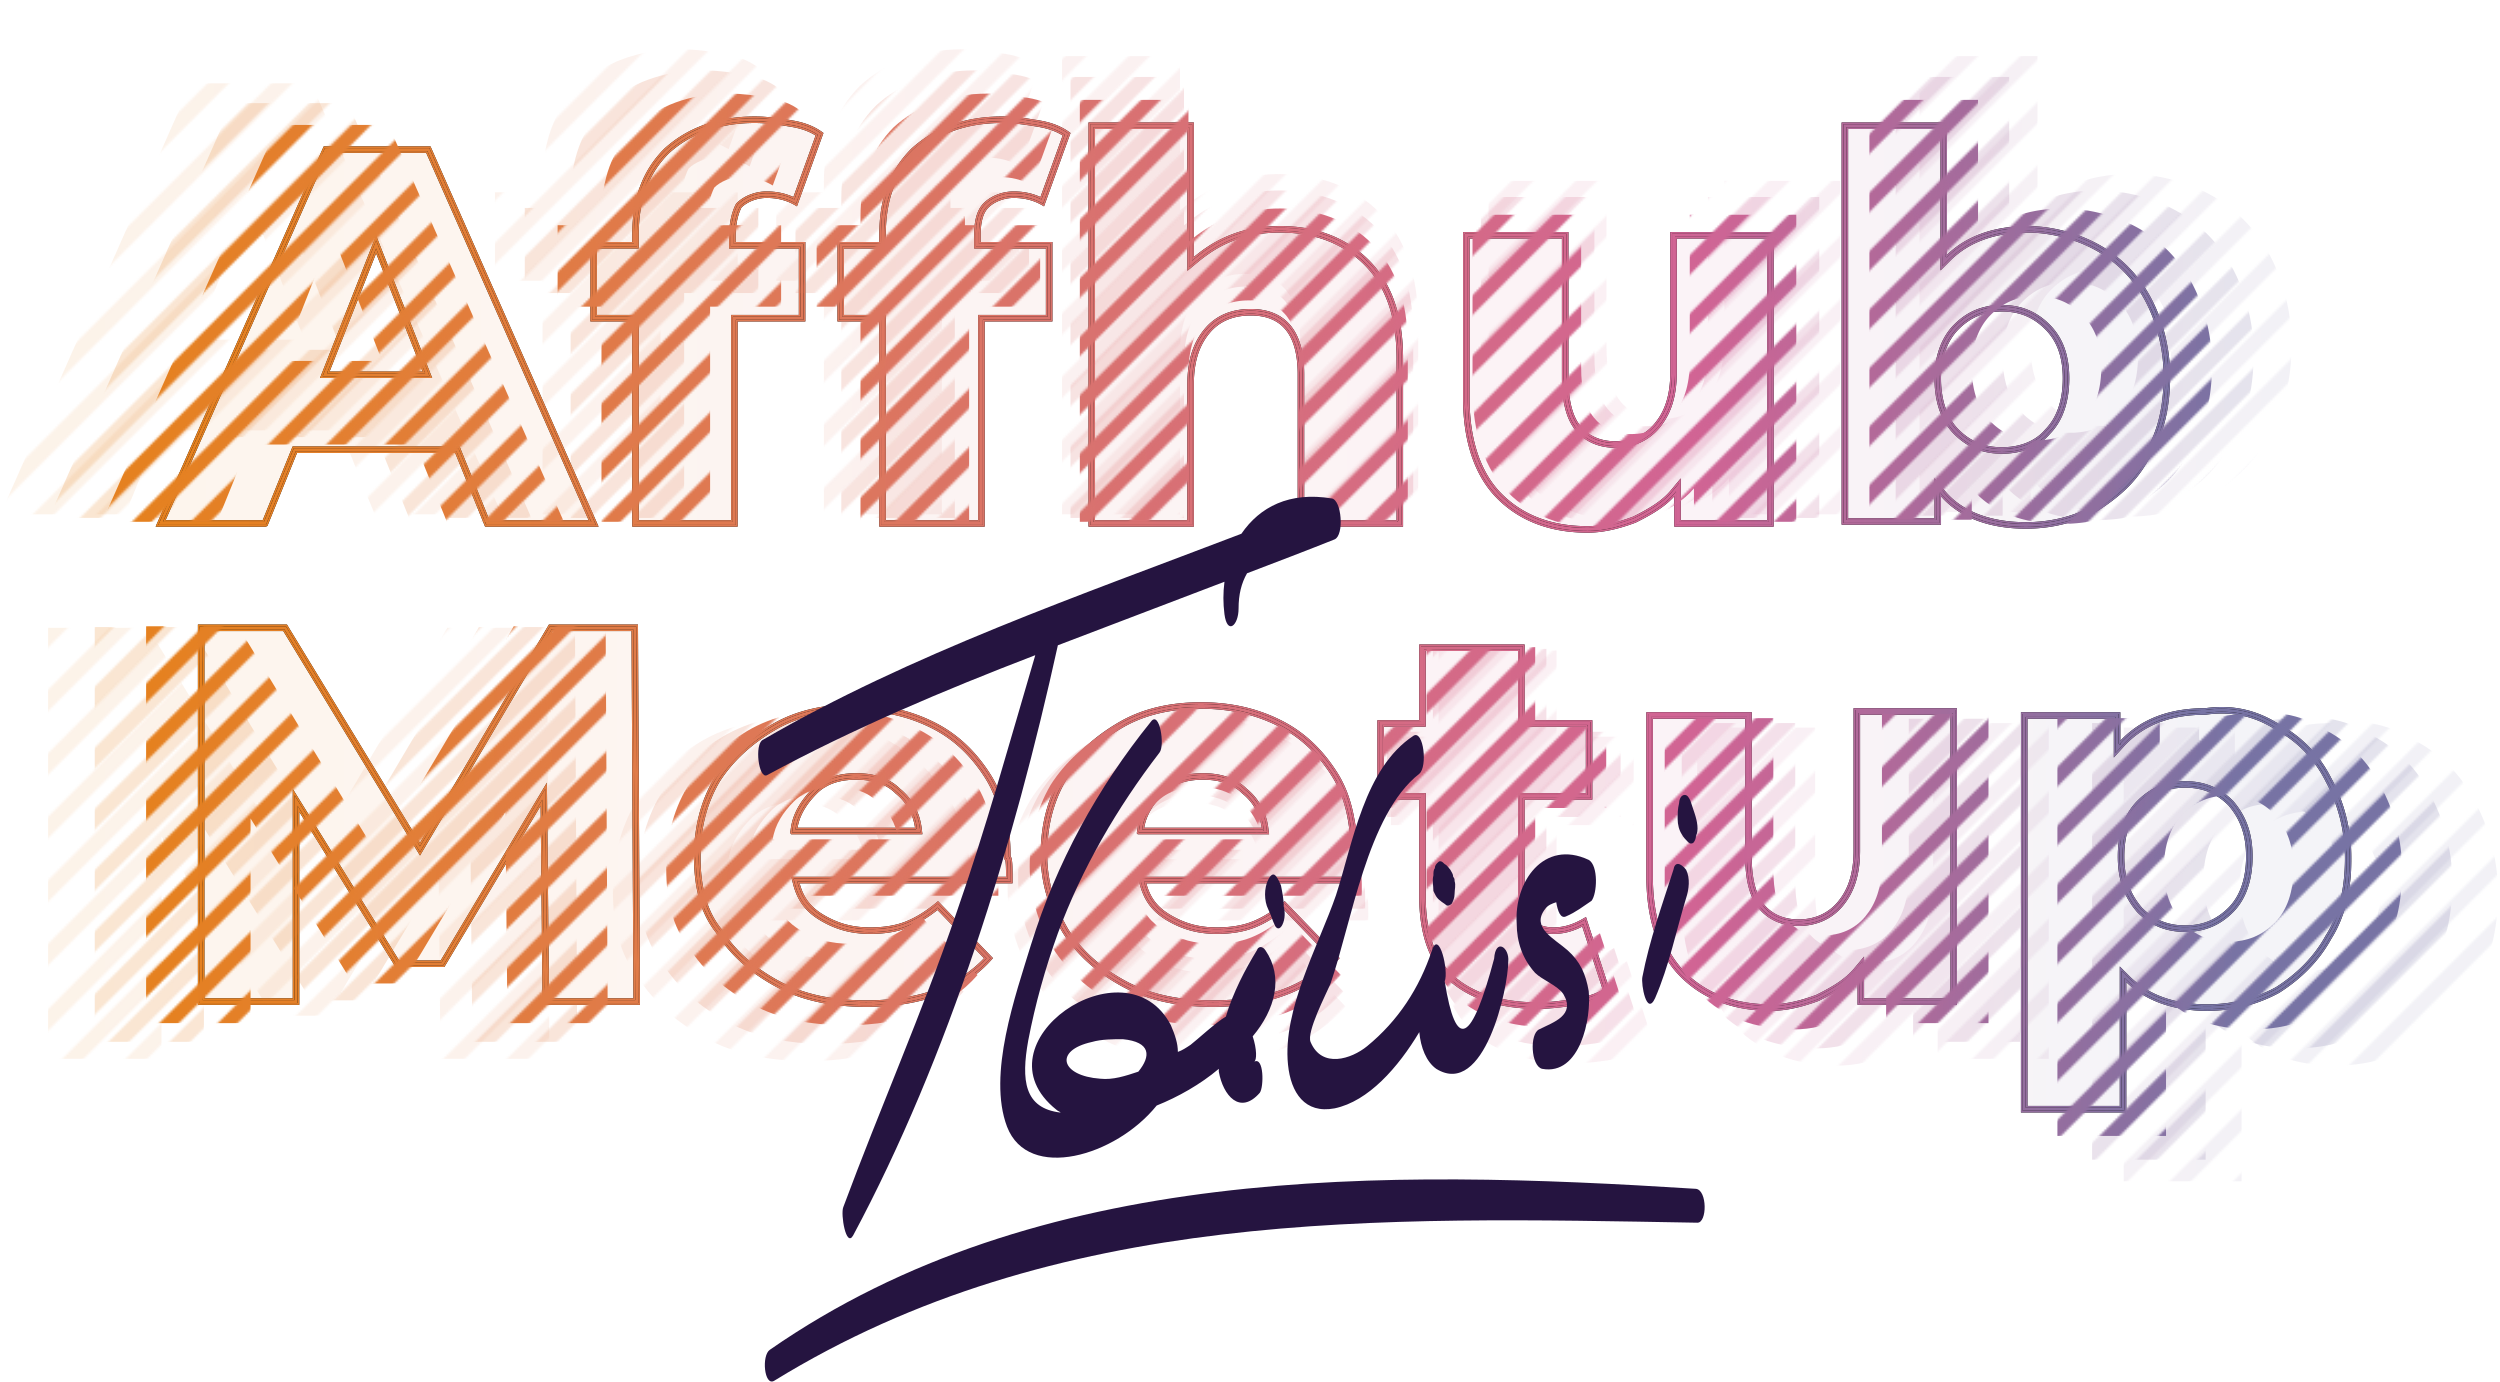 <svg width="1131" height="625" fill="none" xmlns="http://www.w3.org/2000/svg"><g opacity=".08" filter="url(#filter0_f)"><path d="M206.203 204.526h-72.108l-13.52 33.35H71l75.714-171.258h47.772L270.2 237.876h-50.476l-13.521-33.35zm-14.421-36.055l-21.633-54.982-21.632 54.982h43.265z" fill="url(#paint0_linear)"/><path d="M332.393 109.883h31.548v35.153h-30.647v92.84h-46.87v-92.84h-18.929v-35.153h18.929v-3.605c0-16.225 4.507-28.844 14.422-38.758 9.915-9.014 23.435-14.422 40.561-14.422 6.309 0 11.717.901 17.125 1.803 5.409.9 9.915 2.704 13.521 5.408l-11.718 32.448c-4.507-2.704-9.013-3.605-13.52-3.605s-9.014 1.803-11.718 4.507c-1.803 3.605-2.704 8.112-2.704 13.52v2.704z" fill="url(#paint1_linear)"/><path d="M475.709 109.883v35.153h-30.646v92.84h-46.871v-92.84h-18.928v-35.153h18.928v-3.605c0-16.225 4.507-28.844 14.422-38.758 9.915-9.014 23.435-14.422 40.561-14.422 6.309 0 11.718.901 17.126 1.803 5.408.9 9.915 2.704 13.52 5.408l-11.718 32.448c-4.506-2.704-9.013-3.605-13.52-3.605s-9.013 1.803-11.718 4.507c-2.704 2.704-3.605 7.211-3.605 12.619v3.605h32.449z" fill="url(#paint2_linear)"/><path d="M619.024 117.996c9.915 9.915 15.323 24.336 15.323 44.166v75.714h-46.87v-68.503c0-18.027-7.211-27.041-21.633-27.041-8.112 0-14.421 2.704-18.928 8.113-4.507 5.408-7.211 12.619-7.211 23.435v63.996h-46.871V55.802h46.871v61.292c5.408-4.506 10.816-8.112 18.027-10.816 7.211-2.704 14.422-3.605 21.633-3.605 16.224 0 29.744 5.408 39.659 15.323z" fill="url(#paint3_linear)"/><path d="M802 105.377v132.499h-44.167v-14.421c-4.507 5.408-10.816 9.013-18.027 12.619-7.211 2.704-14.422 4.506-21.632 4.506-17.126 0-30.646-5.408-40.561-15.323s-15.323-25.238-15.323-45.068v-74.812h46.87v65.799c0 9.915 1.803 17.126 5.408 21.632 3.606 4.507 9.014 7.211 16.225 7.211 7.21 0 13.52-2.704 18.027-8.112 4.506-5.408 7.211-12.619 7.211-23.435v-63.095H802z" fill="url(#paint4_linear)"/><path d="M948.921 110.785a58.638 58.638 0 0123.435 23.435c5.408 9.915 9.014 22.534 9.014 36.054 0 13.521-2.705 26.14-9.014 36.055-5.408 10.816-13.52 18.027-23.435 24.336-9.915 5.408-20.731 8.112-32.449 8.112-17.126 0-30.646-5.408-38.758-15.323v13.521h-44.167V55.802h46.871v60.391c9.013-9.013 21.632-13.52 36.955-13.52 9.915 0 21.633 2.704 31.548 8.112zm-23.436 83.826c5.409-5.408 8.113-13.52 8.113-23.435s-2.704-17.126-8.113-22.534c-5.408-5.408-11.717-8.112-19.829-8.112-8.113 0-14.422 2.704-19.83 8.112-5.408 5.408-8.112 13.52-8.112 22.534 0 9.915 2.704 18.027 8.112 23.435 5.408 5.408 11.717 8.112 19.83 8.112 8.112 0 15.323-2.704 19.829-8.112z" fill="url(#paint5_linear)"/><path d="M245.863 454.201l-.901-91.037-44.167 73.911h-21.632l-44.167-71.207v88.333H89.929V282.944h39.659l60.391 99.149 58.588-99.149h39.66l.901 171.257h-43.265z" fill="url(#paint6_linear)"/><path d="M457.682 399.219h-96.445c1.802 7.21 5.408 11.717 11.717 15.323 6.31 3.605 12.619 5.408 20.731 5.408 6.31 0 11.718-.902 16.225-2.704 4.507-1.803 9.013-4.507 14.422-9.014l24.336 25.238c-12.619 14.422-31.547 21.633-56.785 21.633-15.323 0-28.844-2.704-40.561-9.014-11.718-6.309-20.731-14.422-27.041-24.337-7.211-9.013-9.915-20.731-9.915-34.251 0-12.619 2.704-24.337 9.014-35.153 6.309-9.915 15.323-18.027 26.139-24.337 10.816-6.309 23.435-9.013 36.956-9.013 13.52 0 25.238 2.704 36.054 8.112 10.816 5.408 18.928 13.52 25.238 23.435 6.309 9.915 9.013 22.534 9.013 36.956.902.901.902 4.507.902 11.718zm-88.333-40.562c-4.507 4.507-8.112 9.915-9.014 16.225h54.082c-.902-7.211-4.507-12.619-9.014-16.225-4.507-4.506-10.816-6.309-18.027-6.309s-13.52 1.803-18.027 6.309z" fill="url(#paint7_linear)"/><path d="M614.518 399.219h-96.446c1.803 7.21 5.409 11.717 11.718 15.323 6.31 3.605 12.619 5.408 20.731 5.408 6.31 0 11.718-.902 16.225-2.704 4.506-1.803 9.013-4.507 14.421-9.014l24.337 25.238c-12.619 14.422-31.548 21.633-56.785 21.633-15.324 0-28.844-2.704-40.561-9.014-11.718-6.309-20.732-14.422-27.041-24.337-6.31-10.816-9.915-22.533-9.915-35.152s2.704-24.337 9.013-35.153c6.31-9.915 15.324-18.027 26.14-24.337 10.816-6.309 23.435-9.013 36.955-9.013 13.521 0 25.238 2.704 36.055 8.112 10.816 5.408 18.928 13.52 25.238 23.435 6.309 9.915 9.013 22.534 9.013 36.956.902 1.802.902 5.408.902 12.619zm-88.333-40.561c-4.507 4.506-8.113 9.914-9.014 16.224h54.081c-.901-7.211-4.506-12.619-9.013-16.224-4.507-4.507-10.816-6.31-18.027-6.31s-13.521 1.803-18.027 6.31z" fill="url(#paint8_linear)"/><path d="M728.088 448.793c-3.605 2.704-9.013 4.507-14.421 5.408-5.408.902-11.718 1.803-18.027 1.803-17.126 0-30.647-4.507-39.66-12.619-9.014-8.112-13.52-20.731-13.52-37.857v-44.166h-18.929v-35.153h18.929v-34.252h46.87v34.252h30.646v35.153H689.33v44.166c0 4.507.901 8.112 3.605 10.816 2.705 2.704 6.31 3.606 9.915 3.606 5.408 0 9.915-1.803 14.422-4.507l10.816 33.35z" fill="url(#paint9_linear)"/><path d="M884.924 454.201h-44.166v-14.422c-4.507 5.408-10.816 9.014-18.027 12.619-7.211 2.704-14.422 4.507-21.633 4.507-17.126 0-30.646-5.408-40.561-15.323s-15.323-25.238-15.323-45.068v-73.911h46.871V387.5c0 9.915 1.802 17.126 5.408 21.633 3.605 4.507 9.013 7.211 16.224 7.211s13.52-2.704 18.027-8.112c4.507-5.409 7.211-12.619 7.211-23.436V320.8h45.969v133.401z" fill="url(#paint10_linear)"/><path d="M1030.94 328.011c9.92 5.408 18.03 13.52 23.44 24.337 5.41 9.915 9.01 22.534 9.01 36.054 0 13.52-2.7 26.139-9.01 36.054-5.41 9.915-13.52 18.027-23.44 24.337-9.91 5.408-20.73 8.112-32.445 8.112-15.323 0-27.942-4.507-36.955-13.52v59.489h-46.871V322.603h44.167v13.52c9.013-9.915 21.632-15.323 38.758-15.323 12.616-1.802 23.436.902 33.346 7.211zm-22.53 82.925c5.41-5.408 8.11-13.52 8.11-23.435s-2.7-17.126-8.11-23.436c-5.41-5.408-11.717-8.112-19.83-8.112-8.112 0-14.421 2.704-19.829 8.112-5.409 5.409-8.113 13.521-8.113 23.436s2.704 17.125 8.113 23.435c5.408 5.408 11.717 8.112 19.829 8.112 8.113 0 14.42-2.704 19.83-8.112z" fill="url(#paint11_linear)"/></g><mask id="a" maskUnits="userSpaceOnUse" x="70" y="52.098" width="994" height="452" fill="#000"><path fill="#fff" d="M70 52.098h994v452H70z"/><path fill-rule="evenodd" clip-rule="evenodd" d="M207.651 202.378l13.52 33.35h45.731L193.087 68.766h-44.974L74.299 235.728h44.829l13.52-33.35h75.003zm-87.076 35.498H71l75.714-171.258h47.772L270.2 237.876h-50.476l-13.52-33.35h-72.109l-13.52 33.35zm74.36-67.257h-49.572l24.786-62.997 24.786 62.997zm135.31-58.588v-4.852c0-5.633.937-10.493 2.931-14.48l.156-.313.246-.246c3.154-3.153 8.23-5.136 13.237-5.136 4.071 0 8.205.693 12.346 2.682l10.312-28.558c-3.059-1.975-6.805-3.36-11.293-4.109-5.42-.903-10.664-1.773-16.773-1.773-16.624 0-29.601 5.23-39.078 13.829-9.405 9.424-13.757 21.44-13.757 37.203v5.753h-18.928v30.857h18.928v92.84h42.575v-92.84h30.646v-30.857h-31.548zM300.846 67.52c9.915-9.014 23.435-14.422 40.561-14.422 6.309 0 11.717.901 17.126 1.803 5.408.9 9.915 2.704 13.52 5.408l-11.718 32.448a25.91 25.91 0 00-1.908-1.04c-3.871-1.9-7.741-2.565-11.612-2.565-4.507 0-9.014 1.803-11.718 4.507-1.802 3.605-2.704 8.112-2.704 13.52v2.704h31.548v35.153h-30.646v92.84h-46.871v-92.84h-18.928v-35.153h18.928v-3.605c0-16.225 4.507-28.844 14.422-38.758zm97.346 42.363h-18.928v35.153h18.928v92.84h46.871v-92.84h30.646v-35.153H443.26v-3.605c0-5.408.902-9.915 3.606-12.62 2.704-2.703 7.211-4.506 11.717-4.506 3.871 0 7.742.665 11.612 2.566.636.312 1.273.658 1.909 1.04l11.717-32.45c-3.605-2.703-8.112-4.506-13.52-5.407-5.408-.902-10.816-1.803-17.126-1.803-17.126 0-30.646 5.408-40.561 14.422-9.915 9.915-14.422 22.533-14.422 38.758v3.605zm15.905-40.808c-9.404 9.423-13.757 21.44-13.757 37.203v5.753h-18.928v30.857h18.928v92.84h42.575v-92.84h30.646v-30.857h-32.449v-5.753c0-5.491.88-10.784 4.235-14.138 3.153-3.153 8.229-5.136 13.236-5.136 4.071 0 8.205.693 12.346 2.682l10.312-28.558c-3.059-1.975-6.805-3.36-11.293-4.109-5.419-.903-10.664-1.773-16.773-1.773-16.624 0-29.601 5.23-39.078 13.828zm125.608-13.273h-46.87v182.074h46.87V173.88c0-10.816 2.704-18.027 7.211-23.435 4.507-5.409 10.816-8.113 18.929-8.113 14.421 0 21.632 9.014 21.632 27.041v68.503h46.871v-75.714c0-19.83-5.409-34.251-15.324-44.166-9.914-9.915-23.435-15.323-39.659-15.323-7.211 0-14.422.901-21.633 3.605-6.258 2.347-11.158 5.373-15.879 9.077a95.68 95.68 0 00-2.148 1.739V55.802zm92.494 179.926v-73.566c0-19.433-5.289-33.243-14.693-42.647-9.468-9.468-22.42-14.694-38.141-14.694-7.029 0-13.971.878-20.878 3.468-6.923 2.596-12.124 6.053-17.407 10.456l-3.523 2.936v-63.73h-42.574v177.777h42.574V173.88c0-11.209 2.816-18.94 7.709-24.811 4.979-5.975 11.937-8.885 20.579-8.885 7.684 0 13.788 2.426 17.901 7.567 4.04 5.049 5.879 12.379 5.879 21.622v66.355h42.574zm125.634 2.148H802V105.377h-45.969v63.095c0 10.816-2.704 18.027-7.211 23.435-4.507 5.408-10.816 8.112-18.027 8.112s-12.619-2.704-16.225-7.211c-3.605-4.506-5.408-11.717-5.408-21.632v-65.799h-46.87v74.812c0 19.83 5.408 35.153 15.323 45.068s23.435 15.323 40.561 15.323c7.211 0 14.422-1.802 21.632-4.507 6.129-3.064 11.606-6.128 15.879-10.299a30.612 30.612 0 002.148-2.32v14.422zm-18.886-3.774c7.156-3.583 13.062-7.014 17.236-12.023l3.799-4.557v18.206h39.87V107.525h-41.673v60.947c0 11.209-2.817 18.939-7.709 24.81-4.954 5.945-11.893 8.885-19.677 8.885-7.804 0-13.853-2.956-17.902-8.017-4.062-5.077-5.879-12.888-5.879-22.974v-63.651h-42.574v72.664c0 19.467 5.307 34.163 14.694 43.549 9.455 9.456 22.401 14.694 39.042 14.694 6.825 0 13.732-1.699 20.773-4.33zm231.537-28.833l.06-.094c6.021-9.461 8.678-21.637 8.678-34.901 0-13.149-3.51-25.415-8.752-35.025a56.483 56.483 0 00-22.578-22.578c-9.587-5.23-20.949-7.85-30.519-7.85-14.896 0-26.917 4.371-35.436 12.891l-3.667 3.667V57.95h-42.575v176.877h39.871v-17.39l3.81 4.657c7.583 9.268 20.395 14.535 37.096 14.535 11.347 0 21.787-2.609 31.357-7.815 9.699-6.181 17.445-13.124 22.606-23.446l.049-.099zm-21.563 25.396c-9.915 5.408-20.731 8.112-32.449 8.112-15.693 0-28.359-4.541-36.61-12.93a34.988 34.988 0 01-2.148-2.393v13.521h-44.167V55.802h46.871v60.391a42.232 42.232 0 012.148-2.004c8.827-7.677 20.666-11.516 34.807-11.516 9.915 0 21.633 2.704 31.548 8.112a58.638 58.638 0 0123.435 23.435c5.408 9.915 9.014 22.534 9.014 36.054 0 13.521-2.704 26.14-9.014 36.055-5.408 10.816-13.52 18.027-23.435 24.336zM245.863 454.201h43.265l-.901-171.257h-39.66l-58.588 99.149-60.391-99.149h-39.66v171.257h45.069v-88.333l44.166 71.207h21.633l44.166-73.911.901 91.037zm-46.286-19.274l47.457-79.418.956 96.544h38.979l-.879-166.961h-36.297l-59.786 101.176-61.625-101.176H92.077v166.961h40.772V358.33l47.509 76.597h19.219zm258.105-35.709l-.001-2.148c-.009-5.788-.094-8.762-.9-9.569 0-14.422-2.704-27.041-9.014-36.956-6.309-9.915-14.422-18.027-25.238-23.435-10.816-5.408-22.534-8.112-36.054-8.112-13.521 0-26.14 2.704-36.956 9.013-10.816 6.31-19.83 14.422-26.139 24.337-6.31 10.816-9.014 22.534-9.014 35.153 0 13.52 2.704 25.238 9.915 34.251 6.31 9.915 15.323 18.028 27.041 24.337 11.718 6.31 25.238 9.014 40.561 9.014 25.238 0 44.166-7.211 56.785-21.633l-24.336-25.238c-5.408 4.507-9.915 7.211-14.422 9.014-4.507 1.802-9.915 2.704-16.224 2.704-8.113 0-14.422-1.803-20.732-5.408-5.658-3.234-9.142-7.192-11.1-13.175a30.918 30.918 0 01-.617-2.149h96.445zm-33.525 11.927c-4.881 3.884-9.14 6.372-13.449 8.095-4.824 1.93-10.518 2.858-17.022 2.858-8.489 0-15.166-1.902-21.797-5.691-6.792-3.881-10.784-8.86-12.736-16.668l-.667-2.669h97.047c-.004-2.55-.023-4.497-.108-5.95-.054-.92-.131-1.549-.221-1.961a3.12 3.12 0 00-.071-.268l-.5-.5v-.89c0-14.18-2.663-26.35-8.678-35.802-6.14-9.649-13.979-17.464-24.387-22.668-10.494-5.247-21.879-7.885-35.093-7.885-13.241 0-25.463 2.648-35.873 8.721-10.563 6.161-19.294 14.038-25.388 23.599-6.075 10.431-8.7 21.752-8.7 34.035 0 13.264 2.657 24.425 9.445 32.91l.072.09.062.098c6.088 9.566 14.81 17.44 26.247 23.599 11.323 6.097 24.47 8.757 39.543 8.757 23.937 0 41.761-6.582 53.845-19.44l-21.571-22.37zm-66.298-34.115l.35-2.452c.992-6.943 4.936-12.755 9.621-17.439 5.052-5.052 12.004-6.939 19.546-6.939 7.5 0 14.417 1.866 19.461 6.854 4.857 3.92 8.74 9.791 9.711 17.561l.302 2.415h-58.991zm47.544-18.373c-4.507-4.506-10.816-6.309-18.027-6.309s-13.52 1.803-18.027 6.309c-3.987 3.987-7.268 8.679-8.596 14.077-.174.704-.314 1.42-.418 2.148h54.082a26.57 26.57 0 00-.358-2.148c-1.288-6.146-4.608-10.838-8.656-14.077zM613.616 386.6c0-14.422-2.704-27.041-9.013-36.956-6.31-9.915-14.422-18.027-25.238-23.435-10.816-5.408-22.534-8.112-36.054-8.112-13.521 0-26.14 2.704-36.956 9.013-10.816 6.31-19.83 14.422-26.139 24.337-6.31 10.816-9.014 22.534-9.014 35.153s3.606 24.336 9.915 35.152c6.31 9.915 15.323 18.028 27.041 24.337 11.717 6.31 25.238 9.014 40.561 9.014 25.238 0 44.166-7.211 56.785-21.633l-24.336-25.238c-5.409 4.507-9.915 7.211-14.422 9.014-4.507 1.802-9.915 2.704-16.225 2.704-8.112 0-14.421-1.803-20.731-5.408-5.658-3.234-9.142-7.192-11.101-13.175a31.617 31.617 0 01-.616-2.148h96.445l-.001-2.148c-.009-5.798-.094-8.857-.901-10.471zm-1.247 10.471c-.004-2.554-.023-4.525-.109-6.071-.112-2.02-.331-2.972-.565-3.44l-.227-.453v-.507c0-14.18-2.662-26.35-8.677-35.803-6.14-9.648-13.979-17.463-24.387-22.667-10.494-5.247-21.879-7.885-35.093-7.885-13.241 0-25.463 2.648-35.874 8.721-10.562 6.161-19.293 14.038-25.387 23.599-6.075 10.43-8.7 21.751-8.7 34.035 0 12.176 3.471 23.512 9.602 34.035 6.086 9.55 14.8 17.412 26.224 23.563 11.323 6.097 24.469 8.757 39.543 8.757 23.937 0 41.76-6.582 53.845-19.44l-21.571-22.37c-4.881 3.884-9.141 6.372-13.449 8.095-4.824 1.93-10.518 2.858-17.023 2.858-8.489 0-15.165-1.902-21.796-5.691-6.792-3.881-10.784-8.86-12.736-16.667l-.667-2.669h97.047zm-97.674-20.041l.35-2.452c.992-6.943 4.936-12.755 9.621-17.439 5.052-5.052 12.004-6.939 19.546-6.939 7.5 0 14.417 1.866 19.461 6.854 4.857 3.92 8.74 9.791 9.711 17.562l.302 2.414h-58.991zm47.544-18.372c-4.507-4.507-10.816-6.31-18.027-6.31s-13.52 1.803-18.027 6.31c-3.987 3.986-7.268 8.678-8.596 14.076-.174.704-.314 1.42-.418 2.148h54.082a26.57 26.57 0 00-.358-2.148c-1.288-6.146-4.608-10.838-8.656-14.076zm127.091 2.704h30.646v-35.153H689.33v-34.252h-46.87v34.252h-18.929v35.153h18.929v44.166c0 17.126 4.506 29.745 13.52 37.857 9.014 8.112 22.534 12.619 39.66 12.619 6.309 0 12.619-.901 18.027-1.803 5.408-.901 10.816-2.704 14.422-5.408l-10.817-33.35c-.634.381-1.269.743-1.906 1.086-3.887 2.09-7.869 3.421-12.515 3.421-3.606 0-7.211-.902-9.915-3.606-2.704-2.704-3.606-6.309-3.606-10.816v-44.166zm26.709 57.242c-3.997 2.101-8.229 3.494-13.188 3.494-3.937 0-8.185-.986-11.434-4.235-3.282-3.282-4.235-7.567-4.235-12.335v-46.315h30.646v-30.856h-30.646v-34.252h-42.574v34.252h-18.929v30.856h18.929v46.315c0 16.775 4.41 28.701 12.809 36.26 8.503 7.653 21.447 12.068 38.223 12.068 6.124 0 12.289-.876 17.674-1.774 4.609-.768 9.045-2.19 12.234-4.158l-9.509-29.32zm124.719 35.597h44.166V320.8h-45.969v63.996c0 10.817-2.704 18.027-7.211 23.436-4.506 5.408-10.816 8.112-18.027 8.112-7.21 0-12.619-2.704-16.224-7.211-3.606-4.507-5.408-11.718-5.408-21.633v-64.897h-46.871v73.911c0 19.83 5.408 35.153 15.323 45.068s23.436 15.323 40.561 15.323c7.211 0 14.422-1.803 21.633-4.507 6.128-3.064 11.606-6.129 15.879-10.3a30.408 30.408 0 002.148-2.319v14.422zm-18.886-3.775c7.156-3.582 13.062-7.013 17.236-12.022l3.798-4.558v18.207h39.87V322.948h-41.673v61.848c0 11.209-2.816 18.94-7.708 24.811-4.955 5.945-11.893 8.885-19.678 8.885-7.804 0-13.853-2.956-17.902-8.017-4.061-5.078-5.878-12.889-5.878-22.975v-62.749h-42.575v71.763c0 19.467 5.308 34.162 14.694 43.549 9.456 9.455 22.401 14.694 39.042 14.694 6.825 0 13.733-1.699 20.774-4.331zm207.978-120.564l-.06-.039c-9.5-6.048-19.81-8.623-31.892-6.896l-.151.021h-.153c-16.627 0-28.629 5.227-37.169 14.62l-3.737 4.111v-16.928h-39.871v175.975h42.575v-62.527l3.667 3.667c8.519 8.519 20.54 12.891 35.437 12.891 11.344 0 21.784-2.609 31.354-7.816 9.63-6.141 17.45-13.987 22.64-23.513l.04-.064.04-.061c6.02-9.461 8.68-21.637 8.68-34.901 0-13.149-3.51-25.416-8.76-35.026l-.01-.033-.02-.035c-5.21-10.414-13-18.208-22.54-23.411l-.07-.035zm1.09 118.931c-9.91 5.408-20.73 8.112-32.444 8.112-14.142 0-25.981-3.839-34.808-11.516a43.158 43.158 0 01-2.148-2.004v59.489h-46.871V322.603h44.167v13.52a45.794 45.794 0 012.148-2.211c8.837-8.505 20.804-13.112 36.61-13.112 12.616-1.802 23.436.902 33.346 7.211 9.92 5.408 18.03 13.521 23.44 24.337 5.41 9.915 9.01 22.534 9.01 36.054 0 13.52-2.7 26.139-9.01 36.054-5.41 9.915-13.52 18.027-23.44 24.337zm-20.95-86.188l.05.063c5.77 6.732 8.63 14.452 8.63 24.833 0 10.276-2.8 19.016-8.74 24.954-5.81 5.812-12.669 8.741-21.349 8.741-8.681 0-15.537-2.929-21.349-8.741l-.058-.059-.054-.062c-5.771-6.733-8.629-14.453-8.629-24.833 0-10.277 2.803-19.017 8.741-24.954 5.812-5.812 12.668-8.742 21.349-8.742 8.68 0 15.539 2.93 21.349 8.742l.06.058zM170.149 113.489l-21.632 54.982h43.265l-21.633-54.982zm755.337 81.122c-4.507 5.408-11.718 8.112-19.83 8.112-8.112 0-14.422-2.704-19.83-8.112-5.408-5.408-8.112-13.52-8.112-23.435 0-9.014 2.704-17.126 8.112-22.534 5.408-5.408 11.718-8.112 19.83-8.112 8.112 0 14.422 2.704 19.83 8.112 5.408 5.408 8.112 12.619 8.112 22.534s-2.704 18.027-8.112 23.435zm10.26-23.435c0 10.237-2.782 18.949-8.673 24.885-5.027 5.978-12.896 8.81-21.417 8.81-8.681 0-15.537-2.929-21.349-8.741-5.937-5.937-8.741-14.677-8.741-24.954 0-9.407 2.821-18.133 8.741-24.053 5.812-5.812 12.668-8.741 21.349-8.741 8.681 0 15.537 2.929 21.348 8.741 5.903 5.902 8.742 13.712 8.742 24.053zm33.005 239.76c-5.408-6.31-8.112-13.52-8.112-23.435s2.704-18.027 8.112-23.436c5.408-5.408 11.717-8.112 19.83-8.112 8.112 0 14.419 2.704 19.829 8.112 5.41 6.31 8.11 13.521 8.11 23.436s-2.7 18.027-8.11 23.435c-5.41 5.408-11.717 8.112-19.829 8.112-8.113 0-14.422-2.704-19.83-8.112z"/></mask><path fill-rule="evenodd" clip-rule="evenodd" d="M207.651 202.378l13.52 33.35h45.731L193.087 68.766h-44.974L74.299 235.728h44.829l13.52-33.35h75.003zm-87.076 35.498H71l75.714-171.258h47.772L270.2 237.876h-50.476l-13.52-33.35h-72.109l-13.52 33.35zm74.36-67.257h-49.572l24.786-62.997 24.786 62.997zm135.31-58.588v-4.852c0-5.633.937-10.493 2.931-14.48l.156-.313.246-.246c3.154-3.153 8.23-5.136 13.237-5.136 4.071 0 8.205.693 12.346 2.682l10.312-28.558c-3.059-1.975-6.805-3.36-11.293-4.109-5.42-.903-10.664-1.773-16.773-1.773-16.624 0-29.601 5.23-39.078 13.829-9.405 9.424-13.757 21.44-13.757 37.203v5.753h-18.928v30.857h18.928v92.84h42.575v-92.84h30.646v-30.857h-31.548zM300.846 67.52c9.915-9.014 23.435-14.422 40.561-14.422 6.309 0 11.717.901 17.126 1.803 5.408.9 9.915 2.704 13.52 5.408l-11.718 32.448a25.91 25.91 0 00-1.908-1.04c-3.871-1.9-7.741-2.565-11.612-2.565-4.507 0-9.014 1.803-11.718 4.507-1.802 3.605-2.704 8.112-2.704 13.52v2.704h31.548v35.153h-30.646v92.84h-46.871v-92.84h-18.928v-35.153h18.928v-3.605c0-16.225 4.507-28.844 14.422-38.758zm97.346 42.363h-18.928v35.153h18.928v92.84h46.871v-92.84h30.646v-35.153H443.26v-3.605c0-5.408.902-9.915 3.606-12.62 2.704-2.703 7.211-4.506 11.717-4.506 3.871 0 7.742.665 11.612 2.566.636.312 1.273.658 1.909 1.04l11.717-32.45c-3.605-2.703-8.112-4.506-13.52-5.407-5.408-.902-10.816-1.803-17.126-1.803-17.126 0-30.646 5.408-40.561 14.422-9.915 9.915-14.422 22.533-14.422 38.758v3.605zm15.905-40.808c-9.404 9.423-13.757 21.44-13.757 37.203v5.753h-18.928v30.857h18.928v92.84h42.575v-92.84h30.646v-30.857h-32.449v-5.753c0-5.491.88-10.784 4.235-14.138 3.153-3.153 8.229-5.136 13.236-5.136 4.071 0 8.205.693 12.346 2.682l10.312-28.558c-3.059-1.975-6.805-3.36-11.293-4.109-5.419-.903-10.664-1.773-16.773-1.773-16.624 0-29.601 5.23-39.078 13.828zm125.608-13.273h-46.87v182.074h46.87V173.88c0-10.816 2.704-18.027 7.211-23.435 4.507-5.409 10.816-8.113 18.929-8.113 14.421 0 21.632 9.014 21.632 27.041v68.503h46.871v-75.714c0-19.83-5.409-34.251-15.324-44.166-9.914-9.915-23.435-15.323-39.659-15.323-7.211 0-14.422.901-21.633 3.605-6.258 2.347-11.158 5.373-15.879 9.077a95.68 95.68 0 00-2.148 1.739V55.802zm92.494 179.926v-73.566c0-19.433-5.289-33.243-14.693-42.647-9.468-9.468-22.42-14.694-38.141-14.694-7.029 0-13.971.878-20.878 3.468-6.923 2.596-12.124 6.053-17.407 10.456l-3.523 2.936v-63.73h-42.574v177.777h42.574V173.88c0-11.209 2.816-18.94 7.709-24.811 4.979-5.975 11.937-8.885 20.579-8.885 7.684 0 13.788 2.426 17.901 7.567 4.04 5.049 5.879 12.379 5.879 21.622v66.355h42.574zm125.634 2.148H802V105.377h-45.969v63.095c0 10.816-2.704 18.027-7.211 23.435-4.507 5.408-10.816 8.112-18.027 8.112s-12.619-2.704-16.225-7.211c-3.605-4.506-5.408-11.717-5.408-21.632v-65.799h-46.87v74.812c0 19.83 5.408 35.153 15.323 45.068s23.435 15.323 40.561 15.323c7.211 0 14.422-1.802 21.632-4.507 6.129-3.064 11.606-6.128 15.879-10.299a30.612 30.612 0 002.148-2.32v14.422zm-18.886-3.774c7.156-3.583 13.062-7.014 17.236-12.023l3.799-4.557v18.206h39.87V107.525h-41.673v60.947c0 11.209-2.817 18.939-7.709 24.81-4.954 5.945-11.893 8.885-19.677 8.885-7.804 0-13.853-2.956-17.902-8.017-4.062-5.077-5.879-12.888-5.879-22.974v-63.651h-42.574v72.664c0 19.467 5.307 34.163 14.694 43.549 9.455 9.456 22.401 14.694 39.042 14.694 6.825 0 13.732-1.699 20.773-4.33zm231.537-28.833l.06-.094c6.021-9.461 8.678-21.637 8.678-34.901 0-13.149-3.51-25.415-8.752-35.025a56.483 56.483 0 00-22.578-22.578c-9.587-5.23-20.949-7.85-30.519-7.85-14.896 0-26.917 4.371-35.436 12.891l-3.667 3.667V57.95h-42.575v176.877h39.871v-17.39l3.81 4.657c7.583 9.268 20.395 14.535 37.096 14.535 11.347 0 21.787-2.609 31.357-7.815 9.699-6.181 17.445-13.124 22.606-23.446l.049-.099zm-21.563 25.396c-9.915 5.408-20.731 8.112-32.449 8.112-15.693 0-28.359-4.541-36.61-12.93a34.988 34.988 0 01-2.148-2.393v13.521h-44.167V55.802h46.871v60.391a42.232 42.232 0 012.148-2.004c8.827-7.677 20.666-11.516 34.807-11.516 9.915 0 21.633 2.704 31.548 8.112a58.638 58.638 0 0123.435 23.435c5.408 9.915 9.014 22.534 9.014 36.054 0 13.521-2.704 26.14-9.014 36.055-5.408 10.816-13.52 18.027-23.435 24.336zM245.863 454.201h43.265l-.901-171.257h-39.66l-58.588 99.149-60.391-99.149h-39.66v171.257h45.069v-88.333l44.166 71.207h21.633l44.166-73.911.901 91.037zm-46.286-19.274l47.457-79.418.956 96.544h38.979l-.879-166.961h-36.297l-59.786 101.176-61.625-101.176H92.077v166.961h40.772V358.33l47.509 76.597h19.219zm258.105-35.709l-.001-2.148c-.009-5.788-.094-8.762-.9-9.569 0-14.422-2.704-27.041-9.014-36.956-6.309-9.915-14.422-18.027-25.238-23.435-10.816-5.408-22.534-8.112-36.054-8.112-13.521 0-26.14 2.704-36.956 9.013-10.816 6.31-19.83 14.422-26.139 24.337-6.31 10.816-9.014 22.534-9.014 35.153 0 13.52 2.704 25.238 9.915 34.251 6.31 9.915 15.323 18.028 27.041 24.337 11.718 6.31 25.238 9.014 40.561 9.014 25.238 0 44.166-7.211 56.785-21.633l-24.336-25.238c-5.408 4.507-9.915 7.211-14.422 9.014-4.507 1.802-9.915 2.704-16.224 2.704-8.113 0-14.422-1.803-20.732-5.408-5.658-3.234-9.142-7.192-11.1-13.175a30.918 30.918 0 01-.617-2.149h96.445zm-33.525 11.927c-4.881 3.884-9.14 6.372-13.449 8.095-4.824 1.93-10.518 2.858-17.022 2.858-8.489 0-15.166-1.902-21.797-5.691-6.792-3.881-10.784-8.86-12.736-16.668l-.667-2.669h97.047c-.004-2.55-.023-4.497-.108-5.95-.054-.92-.131-1.549-.221-1.961a3.12 3.12 0 00-.071-.268l-.5-.5v-.89c0-14.18-2.663-26.35-8.678-35.802-6.14-9.649-13.979-17.464-24.387-22.668-10.494-5.247-21.879-7.885-35.093-7.885-13.241 0-25.463 2.648-35.873 8.721-10.563 6.161-19.294 14.038-25.388 23.599-6.075 10.431-8.7 21.752-8.7 34.035 0 13.264 2.657 24.425 9.445 32.91l.072.09.062.098c6.088 9.566 14.81 17.44 26.247 23.599 11.323 6.097 24.47 8.757 39.543 8.757 23.937 0 41.761-6.582 53.845-19.44l-21.571-22.37zm-66.298-34.115l.35-2.452c.992-6.943 4.936-12.755 9.621-17.439 5.052-5.052 12.004-6.939 19.546-6.939 7.5 0 14.417 1.866 19.461 6.854 4.857 3.92 8.74 9.791 9.711 17.561l.302 2.415h-58.991zm47.544-18.373c-4.507-4.506-10.816-6.309-18.027-6.309s-13.52 1.803-18.027 6.309c-3.987 3.987-7.268 8.679-8.596 14.077-.174.704-.314 1.42-.418 2.148h54.082a26.57 26.57 0 00-.358-2.148c-1.288-6.146-4.608-10.838-8.656-14.077zM613.616 386.6c0-14.422-2.704-27.041-9.013-36.956-6.31-9.915-14.422-18.027-25.238-23.435-10.816-5.408-22.534-8.112-36.054-8.112-13.521 0-26.14 2.704-36.956 9.013-10.816 6.31-19.83 14.422-26.139 24.337-6.31 10.816-9.014 22.534-9.014 35.153s3.606 24.336 9.915 35.152c6.31 9.915 15.323 18.028 27.041 24.337 11.717 6.31 25.238 9.014 40.561 9.014 25.238 0 44.166-7.211 56.785-21.633l-24.336-25.238c-5.409 4.507-9.915 7.211-14.422 9.014-4.507 1.802-9.915 2.704-16.225 2.704-8.112 0-14.421-1.803-20.731-5.408-5.658-3.234-9.142-7.192-11.101-13.175a31.617 31.617 0 01-.616-2.148h96.445l-.001-2.148c-.009-5.798-.094-8.857-.901-10.471zm-1.247 10.471c-.004-2.554-.023-4.525-.109-6.071-.112-2.02-.331-2.972-.565-3.44l-.227-.453v-.507c0-14.18-2.662-26.35-8.677-35.803-6.14-9.648-13.979-17.463-24.387-22.667-10.494-5.247-21.879-7.885-35.093-7.885-13.241 0-25.463 2.648-35.874 8.721-10.562 6.161-19.293 14.038-25.387 23.599-6.075 10.43-8.7 21.751-8.7 34.035 0 12.176 3.471 23.512 9.602 34.035 6.086 9.55 14.8 17.412 26.224 23.563 11.323 6.097 24.469 8.757 39.543 8.757 23.937 0 41.76-6.582 53.845-19.44l-21.571-22.37c-4.881 3.884-9.141 6.372-13.449 8.095-4.824 1.93-10.518 2.858-17.023 2.858-8.489 0-15.165-1.902-21.796-5.691-6.792-3.881-10.784-8.86-12.736-16.667l-.667-2.669h97.047zm-97.674-20.041l.35-2.452c.992-6.943 4.936-12.755 9.621-17.439 5.052-5.052 12.004-6.939 19.546-6.939 7.5 0 14.417 1.866 19.461 6.854 4.857 3.92 8.74 9.791 9.711 17.562l.302 2.414h-58.991zm47.544-18.372c-4.507-4.507-10.816-6.31-18.027-6.31s-13.52 1.803-18.027 6.31c-3.987 3.986-7.268 8.678-8.596 14.076-.174.704-.314 1.42-.418 2.148h54.082a26.57 26.57 0 00-.358-2.148c-1.288-6.146-4.608-10.838-8.656-14.076zm127.091 2.704h30.646v-35.153H689.33v-34.252h-46.87v34.252h-18.929v35.153h18.929v44.166c0 17.126 4.506 29.745 13.52 37.857 9.014 8.112 22.534 12.619 39.66 12.619 6.309 0 12.619-.901 18.027-1.803 5.408-.901 10.816-2.704 14.422-5.408l-10.817-33.35c-.634.381-1.269.743-1.906 1.086-3.887 2.09-7.869 3.421-12.515 3.421-3.606 0-7.211-.902-9.915-3.606-2.704-2.704-3.606-6.309-3.606-10.816v-44.166zm26.709 57.242c-3.997 2.101-8.229 3.494-13.188 3.494-3.937 0-8.185-.986-11.434-4.235-3.282-3.282-4.235-7.567-4.235-12.335v-46.315h30.646v-30.856h-30.646v-34.252h-42.574v34.252h-18.929v30.856h18.929v46.315c0 16.775 4.41 28.701 12.809 36.26 8.503 7.653 21.447 12.068 38.223 12.068 6.124 0 12.289-.876 17.674-1.774 4.609-.768 9.045-2.19 12.234-4.158l-9.509-29.32zm124.719 35.597h44.166V320.8h-45.969v63.996c0 10.817-2.704 18.027-7.211 23.436-4.506 5.408-10.816 8.112-18.027 8.112-7.21 0-12.619-2.704-16.224-7.211-3.606-4.507-5.408-11.718-5.408-21.633v-64.897h-46.871v73.911c0 19.83 5.408 35.153 15.323 45.068s23.436 15.323 40.561 15.323c7.211 0 14.422-1.803 21.633-4.507 6.128-3.064 11.606-6.129 15.879-10.3a30.408 30.408 0 002.148-2.319v14.422zm-18.886-3.775c7.156-3.582 13.062-7.013 17.236-12.022l3.798-4.558v18.207h39.87V322.948h-41.673v61.848c0 11.209-2.816 18.94-7.708 24.811-4.955 5.945-11.893 8.885-19.678 8.885-7.804 0-13.853-2.956-17.902-8.017-4.061-5.078-5.878-12.889-5.878-22.975v-62.749h-42.575v71.763c0 19.467 5.308 34.162 14.694 43.549 9.456 9.455 22.401 14.694 39.042 14.694 6.825 0 13.733-1.699 20.774-4.331zm207.978-120.564l-.06-.039c-9.5-6.048-19.81-8.623-31.892-6.896l-.151.021h-.153c-16.627 0-28.629 5.227-37.169 14.62l-3.737 4.111v-16.928h-39.871v175.975h42.575v-62.527l3.667 3.667c8.519 8.519 20.54 12.891 35.437 12.891 11.344 0 21.784-2.609 31.354-7.816 9.63-6.141 17.45-13.987 22.64-23.513l.04-.064.04-.061c6.02-9.461 8.68-21.637 8.68-34.901 0-13.149-3.51-25.416-8.76-35.026l-.01-.033-.02-.035c-5.21-10.414-13-18.208-22.54-23.411l-.07-.035zm1.09 118.931c-9.91 5.408-20.73 8.112-32.444 8.112-14.142 0-25.981-3.839-34.808-11.516a43.158 43.158 0 01-2.148-2.004v59.489h-46.871V322.603h44.167v13.52a45.794 45.794 0 012.148-2.211c8.837-8.505 20.804-13.112 36.61-13.112 12.616-1.802 23.436.902 33.346 7.211 9.92 5.408 18.03 13.521 23.44 24.337 5.41 9.915 9.01 22.534 9.01 36.054 0 13.52-2.7 26.139-9.01 36.054-5.41 9.915-13.52 18.027-23.44 24.337zm-20.95-86.188l.05.063c5.77 6.732 8.63 14.452 8.63 24.833 0 10.276-2.8 19.016-8.74 24.954-5.81 5.812-12.669 8.741-21.349 8.741-8.681 0-15.537-2.929-21.349-8.741l-.058-.059-.054-.062c-5.771-6.733-8.629-14.453-8.629-24.833 0-10.277 2.803-19.017 8.741-24.954 5.812-5.812 12.668-8.742 21.349-8.742 8.68 0 15.539 2.93 21.349 8.742l.06.058zM170.149 113.489l-21.632 54.982h43.265l-21.633-54.982zm755.337 81.122c-4.507 5.408-11.718 8.112-19.83 8.112-8.112 0-14.422-2.704-19.83-8.112-5.408-5.408-8.112-13.52-8.112-23.435 0-9.014 2.704-17.126 8.112-22.534 5.408-5.408 11.718-8.112 19.83-8.112 8.112 0 14.422 2.704 19.83 8.112 5.408 5.408 8.112 12.619 8.112 22.534s-2.704 18.027-8.112 23.435zm10.26-23.435c0 10.237-2.782 18.949-8.673 24.885-5.027 5.978-12.896 8.81-21.417 8.81-8.681 0-15.537-2.929-21.349-8.741-5.937-5.937-8.741-14.677-8.741-24.954 0-9.407 2.821-18.133 8.741-24.053 5.812-5.812 12.668-8.741 21.349-8.741 8.681 0 15.537 2.929 21.348 8.741 5.903 5.902 8.742 13.712 8.742 24.053zm33.005 239.76c-5.408-6.31-8.112-13.52-8.112-23.435s2.704-18.027 8.112-23.436c5.408-5.408 11.717-8.112 19.83-8.112 8.112 0 14.419 2.704 19.829 8.112 5.41 6.31 8.11 13.521 8.11 23.436s-2.7 18.027-8.11 23.435c-5.41 5.408-11.717 8.112-19.829 8.112-8.113 0-14.422-2.704-19.83-8.112z" fill="url(#paint12_linear)"/><path clip-rule="evenodd" d="M207.651 202.378l13.52 33.35h45.731L193.087 68.766h-44.974L74.299 235.728h44.829l13.52-33.35h75.003zm-87.076 35.498H71l75.714-171.258h47.772L270.2 237.876h-50.476l-13.52-33.35h-72.109l-13.52 33.35zm74.36-67.257h-49.572l24.786-62.997 24.786 62.997zm135.31-58.588v-4.852c0-5.633.937-10.493 2.931-14.48l.156-.313.246-.246c3.154-3.153 8.23-5.136 13.237-5.136 4.071 0 8.205.693 12.346 2.682l10.312-28.558c-3.059-1.975-6.805-3.36-11.293-4.109-5.42-.903-10.664-1.773-16.773-1.773-16.624 0-29.601 5.23-39.078 13.829-9.405 9.424-13.757 21.44-13.757 37.203v5.753h-18.928v30.857h18.928v92.84h42.575v-92.84h30.646v-30.857h-31.548zM300.846 67.52c9.915-9.014 23.435-14.422 40.561-14.422 6.309 0 11.717.901 17.126 1.803 5.408.9 9.915 2.704 13.52 5.408l-11.718 32.448a25.91 25.91 0 00-1.908-1.04c-3.871-1.9-7.741-2.565-11.612-2.565-4.507 0-9.014 1.803-11.718 4.507-1.802 3.605-2.704 8.112-2.704 13.52v2.704h31.548v35.153h-30.646v92.84h-46.871v-92.84h-18.928v-35.153h18.928v-3.605c0-16.225 4.507-28.844 14.422-38.758zm97.346 42.363h-18.928v35.153h18.928v92.84h46.871v-92.84h30.646v-35.153H443.26v-3.605c0-5.408.902-9.915 3.606-12.62 2.704-2.703 7.211-4.506 11.717-4.506 3.871 0 7.742.665 11.612 2.566.636.312 1.273.658 1.909 1.04l11.717-32.45c-3.605-2.703-8.112-4.506-13.52-5.407-5.408-.902-10.816-1.803-17.126-1.803-17.126 0-30.646 5.408-40.561 14.422-9.915 9.915-14.422 22.533-14.422 38.758v3.605zm15.905-40.808c-9.404 9.423-13.757 21.44-13.757 37.203v5.753h-18.928v30.857h18.928v92.84h42.575v-92.84h30.646v-30.857h-32.449v-5.753c0-5.491.88-10.784 4.235-14.138 3.153-3.153 8.229-5.136 13.236-5.136 4.071 0 8.205.693 12.346 2.682l10.312-28.558c-3.059-1.975-6.805-3.36-11.293-4.109-5.419-.903-10.664-1.773-16.773-1.773-16.624 0-29.601 5.23-39.078 13.828zm125.608-13.273h-46.87v182.074h46.87V173.88c0-10.816 2.704-18.027 7.211-23.435 4.507-5.409 10.816-8.113 18.929-8.113 14.421 0 21.632 9.014 21.632 27.041v68.503h46.871v-75.714c0-19.83-5.409-34.251-15.324-44.166-9.914-9.915-23.435-15.323-39.659-15.323-7.211 0-14.422.901-21.633 3.605-6.258 2.347-11.158 5.373-15.879 9.077a95.68 95.68 0 00-2.148 1.739V55.802zm92.494 179.926v-73.566c0-19.433-5.289-33.243-14.693-42.647-9.468-9.468-22.42-14.694-38.141-14.694-7.029 0-13.971.878-20.878 3.468-6.923 2.596-12.124 6.053-17.407 10.456l-3.523 2.936v-63.73h-42.574v177.777h42.574V173.88c0-11.209 2.816-18.94 7.709-24.811 4.979-5.975 11.937-8.885 20.579-8.885 7.684 0 13.788 2.426 17.901 7.567 4.04 5.049 5.879 12.379 5.879 21.622v66.355h42.574zm125.634 2.148H802V105.377h-45.969v63.095c0 10.816-2.704 18.027-7.211 23.435-4.507 5.408-10.816 8.112-18.027 8.112s-12.619-2.704-16.225-7.211c-3.605-4.506-5.408-11.717-5.408-21.632v-65.799h-46.87v74.812c0 19.83 5.408 35.153 15.323 45.068s23.435 15.323 40.561 15.323c7.211 0 14.422-1.802 21.632-4.507 6.129-3.064 11.606-6.128 15.879-10.299a30.612 30.612 0 002.148-2.32v14.422zm-18.886-3.774c7.156-3.583 13.062-7.014 17.236-12.023l3.799-4.557v18.206h39.87V107.525h-41.673v60.947c0 11.209-2.817 18.939-7.709 24.81-4.954 5.945-11.893 8.885-19.677 8.885-7.804 0-13.853-2.956-17.902-8.017-4.062-5.077-5.879-12.888-5.879-22.974v-63.651h-42.574v72.664c0 19.467 5.307 34.163 14.694 43.549 9.455 9.456 22.401 14.694 39.042 14.694 6.825 0 13.732-1.699 20.773-4.33zm231.537-28.833l.06-.094c6.021-9.461 8.678-21.637 8.678-34.901 0-13.149-3.51-25.415-8.752-35.025a56.483 56.483 0 00-22.578-22.578c-9.587-5.23-20.949-7.85-30.519-7.85-14.896 0-26.917 4.371-35.436 12.891l-3.667 3.667V57.95h-42.575v176.877h39.871v-17.39l3.81 4.657c7.583 9.268 20.395 14.535 37.096 14.535 11.347 0 21.787-2.609 31.357-7.815 9.699-6.181 17.445-13.124 22.606-23.446l.049-.099zm-21.563 25.396c-9.915 5.408-20.731 8.112-32.449 8.112-15.693 0-28.359-4.541-36.61-12.93a34.988 34.988 0 01-2.148-2.393v13.521h-44.167V55.802h46.871v60.391a42.232 42.232 0 012.148-2.004c8.827-7.677 20.666-11.516 34.807-11.516 9.915 0 21.633 2.704 31.548 8.112a58.638 58.638 0 0123.435 23.435c5.408 9.915 9.014 22.534 9.014 36.054 0 13.521-2.704 26.14-9.014 36.055-5.408 10.816-13.52 18.027-23.435 24.336zM245.863 454.201h43.265l-.901-171.257h-39.66l-58.588 99.149-60.391-99.149h-39.66v171.257h45.069v-88.333l44.166 71.207h21.633l44.166-73.911.901 91.037zm-46.286-19.274l47.457-79.418.956 96.544h38.979l-.879-166.961h-36.297l-59.786 101.176-61.625-101.176H92.077v166.961h40.772V358.33l47.509 76.597h19.219zm258.105-35.709l-.001-2.148c-.009-5.788-.094-8.762-.9-9.569 0-14.422-2.704-27.041-9.014-36.956-6.309-9.915-14.422-18.027-25.238-23.435-10.816-5.408-22.534-8.112-36.054-8.112-13.521 0-26.14 2.704-36.956 9.013-10.816 6.31-19.83 14.422-26.139 24.337-6.31 10.816-9.014 22.534-9.014 35.153 0 13.52 2.704 25.238 9.915 34.251 6.31 9.915 15.323 18.028 27.041 24.337 11.718 6.31 25.238 9.014 40.561 9.014 25.238 0 44.166-7.211 56.785-21.633l-24.336-25.238c-5.408 4.507-9.915 7.211-14.422 9.014-4.507 1.802-9.915 2.704-16.224 2.704-8.113 0-14.422-1.803-20.732-5.408-5.658-3.234-9.142-7.192-11.1-13.175a30.918 30.918 0 01-.617-2.149h96.445zm-33.525 11.927c-4.881 3.884-9.14 6.372-13.449 8.095-4.824 1.93-10.518 2.858-17.022 2.858-8.489 0-15.166-1.902-21.797-5.691-6.792-3.881-10.784-8.86-12.736-16.668l-.667-2.669h97.047c-.004-2.55-.023-4.497-.108-5.95-.054-.92-.131-1.549-.221-1.961a3.12 3.12 0 00-.071-.268l-.5-.5v-.89c0-14.18-2.663-26.35-8.678-35.802-6.14-9.649-13.979-17.464-24.387-22.668-10.494-5.247-21.879-7.885-35.093-7.885-13.241 0-25.463 2.648-35.873 8.721-10.563 6.161-19.294 14.038-25.388 23.599-6.075 10.431-8.7 21.752-8.7 34.035 0 13.264 2.657 24.425 9.445 32.91l.072.09.062.098c6.088 9.566 14.81 17.44 26.247 23.599 11.323 6.097 24.47 8.757 39.543 8.757 23.937 0 41.761-6.582 53.845-19.44l-21.571-22.37zm-66.298-34.115l.35-2.452c.992-6.943 4.936-12.755 9.621-17.439 5.052-5.052 12.004-6.939 19.546-6.939 7.5 0 14.417 1.866 19.461 6.854 4.857 3.92 8.74 9.791 9.711 17.561l.302 2.415h-58.991zm47.544-18.373c-4.507-4.506-10.816-6.309-18.027-6.309s-13.52 1.803-18.027 6.309c-3.987 3.987-7.268 8.679-8.596 14.077-.174.704-.314 1.42-.418 2.148h54.082a26.57 26.57 0 00-.358-2.148c-1.288-6.146-4.608-10.838-8.656-14.077zM613.616 386.6c0-14.422-2.704-27.041-9.013-36.956-6.31-9.915-14.422-18.027-25.238-23.435-10.816-5.408-22.534-8.112-36.054-8.112-13.521 0-26.14 2.704-36.956 9.013-10.816 6.31-19.83 14.422-26.139 24.337-6.31 10.816-9.014 22.534-9.014 35.153s3.606 24.336 9.915 35.152c6.31 9.915 15.323 18.028 27.041 24.337 11.717 6.31 25.238 9.014 40.561 9.014 25.238 0 44.166-7.211 56.785-21.633l-24.336-25.238c-5.409 4.507-9.915 7.211-14.422 9.014-4.507 1.802-9.915 2.704-16.225 2.704-8.112 0-14.421-1.803-20.731-5.408-5.658-3.234-9.142-7.192-11.101-13.175a31.617 31.617 0 01-.616-2.148h96.445l-.001-2.148c-.009-5.798-.094-8.857-.901-10.471zm-1.247 10.471c-.004-2.554-.023-4.525-.109-6.071-.112-2.02-.331-2.972-.565-3.44l-.227-.453v-.507c0-14.18-2.662-26.35-8.677-35.803-6.14-9.648-13.979-17.463-24.387-22.667-10.494-5.247-21.879-7.885-35.093-7.885-13.241 0-25.463 2.648-35.874 8.721-10.562 6.161-19.293 14.038-25.387 23.599-6.075 10.43-8.7 21.751-8.7 34.035 0 12.176 3.471 23.512 9.602 34.035 6.086 9.55 14.8 17.412 26.224 23.563 11.323 6.097 24.469 8.757 39.543 8.757 23.937 0 41.76-6.582 53.845-19.44l-21.571-22.37c-4.881 3.884-9.141 6.372-13.449 8.095-4.824 1.93-10.518 2.858-17.023 2.858-8.489 0-15.165-1.902-21.796-5.691-6.792-3.881-10.784-8.86-12.736-16.667l-.667-2.669h97.047zm-97.674-20.041l.35-2.452c.992-6.943 4.936-12.755 9.621-17.439 5.052-5.052 12.004-6.939 19.546-6.939 7.5 0 14.417 1.866 19.461 6.854 4.857 3.92 8.74 9.791 9.711 17.562l.302 2.414h-58.991zm47.544-18.372c-4.507-4.507-10.816-6.31-18.027-6.31s-13.52 1.803-18.027 6.31c-3.987 3.986-7.268 8.678-8.596 14.076-.174.704-.314 1.42-.418 2.148h54.082a26.57 26.57 0 00-.358-2.148c-1.288-6.146-4.608-10.838-8.656-14.076zm127.091 2.704h30.646v-35.153H689.33v-34.252h-46.87v34.252h-18.929v35.153h18.929v44.166c0 17.126 4.506 29.745 13.52 37.857 9.014 8.112 22.534 12.619 39.66 12.619 6.309 0 12.619-.901 18.027-1.803 5.408-.901 10.816-2.704 14.422-5.408l-10.817-33.35c-.634.381-1.269.743-1.906 1.086-3.887 2.09-7.869 3.421-12.515 3.421-3.606 0-7.211-.902-9.915-3.606-2.704-2.704-3.606-6.309-3.606-10.816v-44.166zm26.709 57.242c-3.997 2.101-8.229 3.494-13.188 3.494-3.937 0-8.185-.986-11.434-4.235-3.282-3.282-4.235-7.567-4.235-12.335v-46.315h30.646v-30.856h-30.646v-34.252h-42.574v34.252h-18.929v30.856h18.929v46.315c0 16.775 4.41 28.701 12.809 36.26 8.503 7.653 21.447 12.068 38.223 12.068 6.124 0 12.289-.876 17.674-1.774 4.609-.768 9.045-2.19 12.234-4.158l-9.509-29.32zm124.719 35.597h44.166V320.8h-45.969v63.996c0 10.817-2.704 18.027-7.211 23.436-4.506 5.408-10.816 8.112-18.027 8.112-7.21 0-12.619-2.704-16.224-7.211-3.606-4.507-5.408-11.718-5.408-21.633v-64.897h-46.871v73.911c0 19.83 5.408 35.153 15.323 45.068s23.436 15.323 40.561 15.323c7.211 0 14.422-1.803 21.633-4.507 6.128-3.064 11.606-6.129 15.879-10.3a30.408 30.408 0 002.148-2.319v14.422zm-18.886-3.775c7.156-3.582 13.062-7.013 17.236-12.022l3.798-4.558v18.207h39.87V322.948h-41.673v61.848c0 11.209-2.816 18.94-7.708 24.811-4.955 5.945-11.893 8.885-19.678 8.885-7.804 0-13.853-2.956-17.902-8.017-4.061-5.078-5.878-12.889-5.878-22.975v-62.749h-42.575v71.763c0 19.467 5.308 34.162 14.694 43.549 9.456 9.455 22.401 14.694 39.042 14.694 6.825 0 13.733-1.699 20.774-4.331zm207.978-120.564l-.06-.039c-9.5-6.048-19.81-8.623-31.892-6.896l-.151.021h-.153c-16.627 0-28.629 5.227-37.169 14.62l-3.737 4.111v-16.928h-39.871v175.975h42.575v-62.527l3.667 3.667c8.519 8.519 20.54 12.891 35.437 12.891 11.344 0 21.784-2.609 31.354-7.816 9.63-6.141 17.45-13.987 22.64-23.513l.04-.064.04-.061c6.02-9.461 8.68-21.637 8.68-34.901 0-13.149-3.51-25.416-8.76-35.026l-.01-.033-.02-.035c-5.21-10.414-13-18.208-22.54-23.411l-.07-.035zm1.09 118.931c-9.91 5.408-20.73 8.112-32.444 8.112-14.142 0-25.981-3.839-34.808-11.516a43.158 43.158 0 01-2.148-2.004v59.489h-46.871V322.603h44.167v13.52a45.794 45.794 0 012.148-2.211c8.837-8.505 20.804-13.112 36.61-13.112 12.616-1.802 23.436.902 33.346 7.211 9.92 5.408 18.03 13.521 23.44 24.337 5.41 9.915 9.01 22.534 9.01 36.054 0 13.52-2.7 26.139-9.01 36.054-5.41 9.915-13.52 18.027-23.44 24.337zm-20.95-86.188l.05.063c5.77 6.732 8.63 14.452 8.63 24.833 0 10.276-2.8 19.016-8.74 24.954-5.81 5.812-12.669 8.741-21.349 8.741-8.681 0-15.537-2.929-21.349-8.741l-.058-.059-.054-.062c-5.771-6.733-8.629-14.453-8.629-24.833 0-10.277 2.803-19.017 8.741-24.954 5.812-5.812 12.668-8.742 21.349-8.742 8.68 0 15.539 2.93 21.349 8.742l.06.058zM170.149 113.489l-21.632 54.982h43.265l-21.633-54.982zm755.337 81.122c-4.507 5.408-11.718 8.112-19.83 8.112-8.112 0-14.422-2.704-19.83-8.112-5.408-5.408-8.112-13.52-8.112-23.435 0-9.014 2.704-17.126 8.112-22.534 5.408-5.408 11.718-8.112 19.83-8.112 8.112 0 14.422 2.704 19.83 8.112 5.408 5.408 8.112 12.619 8.112 22.534s-2.704 18.027-8.112 23.435zm10.26-23.435c0 10.237-2.782 18.949-8.673 24.885-5.027 5.978-12.896 8.81-21.417 8.81-8.681 0-15.537-2.929-21.349-8.741-5.937-5.937-8.741-14.677-8.741-24.954 0-9.407 2.821-18.133 8.741-24.053 5.812-5.812 12.668-8.741 21.349-8.741 8.681 0 15.537 2.929 21.348 8.741 5.903 5.902 8.742 13.712 8.742 24.053zm33.005 239.76c-5.408-6.31-8.112-13.52-8.112-23.435s2.704-18.027 8.112-23.436c5.408-5.408 11.717-8.112 19.83-8.112 8.112 0 14.419 2.704 19.829 8.112 5.41 6.31 8.11 13.521 8.11 23.436s-2.7 18.027-8.11 23.435c-5.41 5.408-11.717 8.112-19.829 8.112-8.113 0-14.422-2.704-19.83-8.112z" stroke="#000" stroke-width=".8" mask="url(#a)"/><path clip-rule="evenodd" d="M207.651 202.378l13.52 33.35h45.731L193.087 68.766h-44.974L74.299 235.728h44.829l13.52-33.35h75.003zm-87.076 35.498H71l75.714-171.258h47.772L270.2 237.876h-50.476l-13.52-33.35h-72.109l-13.52 33.35zm74.36-67.257h-49.572l24.786-62.997 24.786 62.997zm135.31-58.588v-4.852c0-5.633.937-10.493 2.931-14.48l.156-.313.246-.246c3.154-3.153 8.23-5.136 13.237-5.136 4.071 0 8.205.693 12.346 2.682l10.312-28.558c-3.059-1.975-6.805-3.36-11.293-4.109-5.42-.903-10.664-1.773-16.773-1.773-16.624 0-29.601 5.23-39.078 13.829-9.405 9.424-13.757 21.44-13.757 37.203v5.753h-18.928v30.857h18.928v92.84h42.575v-92.84h30.646v-30.857h-31.548zM300.846 67.52c9.915-9.014 23.435-14.422 40.561-14.422 6.309 0 11.717.901 17.126 1.803 5.408.9 9.915 2.704 13.52 5.408l-11.718 32.448a25.91 25.91 0 00-1.908-1.04c-3.871-1.9-7.741-2.565-11.612-2.565-4.507 0-9.014 1.803-11.718 4.507-1.802 3.605-2.704 8.112-2.704 13.52v2.704h31.548v35.153h-30.646v92.84h-46.871v-92.84h-18.928v-35.153h18.928v-3.605c0-16.225 4.507-28.844 14.422-38.758zm97.346 42.363h-18.928v35.153h18.928v92.84h46.871v-92.84h30.646v-35.153H443.26v-3.605c0-5.408.902-9.915 3.606-12.62 2.704-2.703 7.211-4.506 11.717-4.506 3.871 0 7.742.665 11.612 2.566.636.312 1.273.658 1.909 1.04l11.717-32.45c-3.605-2.703-8.112-4.506-13.52-5.407-5.408-.902-10.816-1.803-17.126-1.803-17.126 0-30.646 5.408-40.561 14.422-9.915 9.915-14.422 22.533-14.422 38.758v3.605zm15.905-40.808c-9.404 9.423-13.757 21.44-13.757 37.203v5.753h-18.928v30.857h18.928v92.84h42.575v-92.84h30.646v-30.857h-32.449v-5.753c0-5.491.88-10.784 4.235-14.138 3.153-3.153 8.229-5.136 13.236-5.136 4.071 0 8.205.693 12.346 2.682l10.312-28.558c-3.059-1.975-6.805-3.36-11.293-4.109-5.419-.903-10.664-1.773-16.773-1.773-16.624 0-29.601 5.23-39.078 13.828zm125.608-13.273h-46.87v182.074h46.87V173.88c0-10.816 2.704-18.027 7.211-23.435 4.507-5.409 10.816-8.113 18.929-8.113 14.421 0 21.632 9.014 21.632 27.041v68.503h46.871v-75.714c0-19.83-5.409-34.251-15.324-44.166-9.914-9.915-23.435-15.323-39.659-15.323-7.211 0-14.422.901-21.633 3.605-6.258 2.347-11.158 5.373-15.879 9.077a95.68 95.68 0 00-2.148 1.739V55.802zm92.494 179.926v-73.566c0-19.433-5.289-33.243-14.693-42.647-9.468-9.468-22.42-14.694-38.141-14.694-7.029 0-13.971.878-20.878 3.468-6.923 2.596-12.124 6.053-17.407 10.456l-3.523 2.936v-63.73h-42.574v177.777h42.574V173.88c0-11.209 2.816-18.94 7.709-24.811 4.979-5.975 11.937-8.885 20.579-8.885 7.684 0 13.788 2.426 17.901 7.567 4.04 5.049 5.879 12.379 5.879 21.622v66.355h42.574zm125.634 2.148H802V105.377h-45.969v63.095c0 10.816-2.704 18.027-7.211 23.435-4.507 5.408-10.816 8.112-18.027 8.112s-12.619-2.704-16.225-7.211c-3.605-4.506-5.408-11.717-5.408-21.632v-65.799h-46.87v74.812c0 19.83 5.408 35.153 15.323 45.068s23.435 15.323 40.561 15.323c7.211 0 14.422-1.802 21.632-4.507 6.129-3.064 11.606-6.128 15.879-10.299a30.612 30.612 0 002.148-2.32v14.422zm-18.886-3.774c7.156-3.583 13.062-7.014 17.236-12.023l3.799-4.557v18.206h39.87V107.525h-41.673v60.947c0 11.209-2.817 18.939-7.709 24.81-4.954 5.945-11.893 8.885-19.677 8.885-7.804 0-13.853-2.956-17.902-8.017-4.062-5.077-5.879-12.888-5.879-22.974v-63.651h-42.574v72.664c0 19.467 5.307 34.163 14.694 43.549 9.455 9.456 22.401 14.694 39.042 14.694 6.825 0 13.732-1.699 20.773-4.33zm231.537-28.833l.06-.094c6.021-9.461 8.678-21.637 8.678-34.901 0-13.149-3.51-25.415-8.752-35.025a56.483 56.483 0 00-22.578-22.578c-9.587-5.23-20.949-7.85-30.519-7.85-14.896 0-26.917 4.371-35.436 12.891l-3.667 3.667V57.95h-42.575v176.877h39.871v-17.39l3.81 4.657c7.583 9.268 20.395 14.535 37.096 14.535 11.347 0 21.787-2.609 31.357-7.815 9.699-6.181 17.445-13.124 22.606-23.446l.049-.099zm-21.563 25.396c-9.915 5.408-20.731 8.112-32.449 8.112-15.693 0-28.359-4.541-36.61-12.93a34.988 34.988 0 01-2.148-2.393v13.521h-44.167V55.802h46.871v60.391a42.232 42.232 0 012.148-2.004c8.827-7.677 20.666-11.516 34.807-11.516 9.915 0 21.633 2.704 31.548 8.112a58.638 58.638 0 0123.435 23.435c5.408 9.915 9.014 22.534 9.014 36.054 0 13.521-2.704 26.14-9.014 36.055-5.408 10.816-13.52 18.027-23.435 24.336zM245.863 454.201h43.265l-.901-171.257h-39.66l-58.588 99.149-60.391-99.149h-39.66v171.257h45.069v-88.333l44.166 71.207h21.633l44.166-73.911.901 91.037zm-46.286-19.274l47.457-79.418.956 96.544h38.979l-.879-166.961h-36.297l-59.786 101.176-61.625-101.176H92.077v166.961h40.772V358.33l47.509 76.597h19.219zm258.105-35.709l-.001-2.148c-.009-5.788-.094-8.762-.9-9.569 0-14.422-2.704-27.041-9.014-36.956-6.309-9.915-14.422-18.027-25.238-23.435-10.816-5.408-22.534-8.112-36.054-8.112-13.521 0-26.14 2.704-36.956 9.013-10.816 6.31-19.83 14.422-26.139 24.337-6.31 10.816-9.014 22.534-9.014 35.153 0 13.52 2.704 25.238 9.915 34.251 6.31 9.915 15.323 18.028 27.041 24.337 11.718 6.31 25.238 9.014 40.561 9.014 25.238 0 44.166-7.211 56.785-21.633l-24.336-25.238c-5.408 4.507-9.915 7.211-14.422 9.014-4.507 1.802-9.915 2.704-16.224 2.704-8.113 0-14.422-1.803-20.732-5.408-5.658-3.234-9.142-7.192-11.1-13.175a30.918 30.918 0 01-.617-2.149h96.445zm-33.525 11.927c-4.881 3.884-9.14 6.372-13.449 8.095-4.824 1.93-10.518 2.858-17.022 2.858-8.489 0-15.166-1.902-21.797-5.691-6.792-3.881-10.784-8.86-12.736-16.668l-.667-2.669h97.047c-.004-2.55-.023-4.497-.108-5.95-.054-.92-.131-1.549-.221-1.961a3.12 3.12 0 00-.071-.268l-.5-.5v-.89c0-14.18-2.663-26.35-8.678-35.802-6.14-9.649-13.979-17.464-24.387-22.668-10.494-5.247-21.879-7.885-35.093-7.885-13.241 0-25.463 2.648-35.873 8.721-10.563 6.161-19.294 14.038-25.388 23.599-6.075 10.431-8.7 21.752-8.7 34.035 0 13.264 2.657 24.425 9.445 32.91l.072.09.062.098c6.088 9.566 14.81 17.44 26.247 23.599 11.323 6.097 24.47 8.757 39.543 8.757 23.937 0 41.761-6.582 53.845-19.44l-21.571-22.37zm-66.298-34.115l.35-2.452c.992-6.943 4.936-12.755 9.621-17.439 5.052-5.052 12.004-6.939 19.546-6.939 7.5 0 14.417 1.866 19.461 6.854 4.857 3.92 8.74 9.791 9.711 17.561l.302 2.415h-58.991zm47.544-18.373c-4.507-4.506-10.816-6.309-18.027-6.309s-13.52 1.803-18.027 6.309c-3.987 3.987-7.268 8.679-8.596 14.077-.174.704-.314 1.42-.418 2.148h54.082a26.57 26.57 0 00-.358-2.148c-1.288-6.146-4.608-10.838-8.656-14.077zM613.616 386.6c0-14.422-2.704-27.041-9.013-36.956-6.31-9.915-14.422-18.027-25.238-23.435-10.816-5.408-22.534-8.112-36.054-8.112-13.521 0-26.14 2.704-36.956 9.013-10.816 6.31-19.83 14.422-26.139 24.337-6.31 10.816-9.014 22.534-9.014 35.153s3.606 24.336 9.915 35.152c6.31 9.915 15.323 18.028 27.041 24.337 11.717 6.31 25.238 9.014 40.561 9.014 25.238 0 44.166-7.211 56.785-21.633l-24.336-25.238c-5.409 4.507-9.915 7.211-14.422 9.014-4.507 1.802-9.915 2.704-16.225 2.704-8.112 0-14.421-1.803-20.731-5.408-5.658-3.234-9.142-7.192-11.101-13.175a31.617 31.617 0 01-.616-2.148h96.445l-.001-2.148c-.009-5.798-.094-8.857-.901-10.471zm-1.247 10.471c-.004-2.554-.023-4.525-.109-6.071-.112-2.02-.331-2.972-.565-3.44l-.227-.453v-.507c0-14.18-2.662-26.35-8.677-35.803-6.14-9.648-13.979-17.463-24.387-22.667-10.494-5.247-21.879-7.885-35.093-7.885-13.241 0-25.463 2.648-35.874 8.721-10.562 6.161-19.293 14.038-25.387 23.599-6.075 10.43-8.7 21.751-8.7 34.035 0 12.176 3.471 23.512 9.602 34.035 6.086 9.55 14.8 17.412 26.224 23.563 11.323 6.097 24.469 8.757 39.543 8.757 23.937 0 41.76-6.582 53.845-19.44l-21.571-22.37c-4.881 3.884-9.141 6.372-13.449 8.095-4.824 1.93-10.518 2.858-17.023 2.858-8.489 0-15.165-1.902-21.796-5.691-6.792-3.881-10.784-8.86-12.736-16.667l-.667-2.669h97.047zm-97.674-20.041l.35-2.452c.992-6.943 4.936-12.755 9.621-17.439 5.052-5.052 12.004-6.939 19.546-6.939 7.5 0 14.417 1.866 19.461 6.854 4.857 3.92 8.74 9.791 9.711 17.562l.302 2.414h-58.991zm47.544-18.372c-4.507-4.507-10.816-6.31-18.027-6.31s-13.52 1.803-18.027 6.31c-3.987 3.986-7.268 8.678-8.596 14.076-.174.704-.314 1.42-.418 2.148h54.082a26.57 26.57 0 00-.358-2.148c-1.288-6.146-4.608-10.838-8.656-14.076zm127.091 2.704h30.646v-35.153H689.33v-34.252h-46.87v34.252h-18.929v35.153h18.929v44.166c0 17.126 4.506 29.745 13.52 37.857 9.014 8.112 22.534 12.619 39.66 12.619 6.309 0 12.619-.901 18.027-1.803 5.408-.901 10.816-2.704 14.422-5.408l-10.817-33.35c-.634.381-1.269.743-1.906 1.086-3.887 2.09-7.869 3.421-12.515 3.421-3.606 0-7.211-.902-9.915-3.606-2.704-2.704-3.606-6.309-3.606-10.816v-44.166zm26.709 57.242c-3.997 2.101-8.229 3.494-13.188 3.494-3.937 0-8.185-.986-11.434-4.235-3.282-3.282-4.235-7.567-4.235-12.335v-46.315h30.646v-30.856h-30.646v-34.252h-42.574v34.252h-18.929v30.856h18.929v46.315c0 16.775 4.41 28.701 12.809 36.26 8.503 7.653 21.447 12.068 38.223 12.068 6.124 0 12.289-.876 17.674-1.774 4.609-.768 9.045-2.19 12.234-4.158l-9.509-29.32zm124.719 35.597h44.166V320.8h-45.969v63.996c0 10.817-2.704 18.027-7.211 23.436-4.506 5.408-10.816 8.112-18.027 8.112-7.21 0-12.619-2.704-16.224-7.211-3.606-4.507-5.408-11.718-5.408-21.633v-64.897h-46.871v73.911c0 19.83 5.408 35.153 15.323 45.068s23.436 15.323 40.561 15.323c7.211 0 14.422-1.803 21.633-4.507 6.128-3.064 11.606-6.129 15.879-10.3a30.408 30.408 0 002.148-2.319v14.422zm-18.886-3.775c7.156-3.582 13.062-7.013 17.236-12.022l3.798-4.558v18.207h39.87V322.948h-41.673v61.848c0 11.209-2.816 18.94-7.708 24.811-4.955 5.945-11.893 8.885-19.678 8.885-7.804 0-13.853-2.956-17.902-8.017-4.061-5.078-5.878-12.889-5.878-22.975v-62.749h-42.575v71.763c0 19.467 5.308 34.162 14.694 43.549 9.456 9.455 22.401 14.694 39.042 14.694 6.825 0 13.733-1.699 20.774-4.331zm207.978-120.564l-.06-.039c-9.5-6.048-19.81-8.623-31.892-6.896l-.151.021h-.153c-16.627 0-28.629 5.227-37.169 14.62l-3.737 4.111v-16.928h-39.871v175.975h42.575v-62.527l3.667 3.667c8.519 8.519 20.54 12.891 35.437 12.891 11.344 0 21.784-2.609 31.354-7.816 9.63-6.141 17.45-13.987 22.64-23.513l.04-.064.04-.061c6.02-9.461 8.68-21.637 8.68-34.901 0-13.149-3.51-25.416-8.76-35.026l-.01-.033-.02-.035c-5.21-10.414-13-18.208-22.54-23.411l-.07-.035zm1.09 118.931c-9.91 5.408-20.73 8.112-32.444 8.112-14.142 0-25.981-3.839-34.808-11.516a43.158 43.158 0 01-2.148-2.004v59.489h-46.871V322.603h44.167v13.52a45.794 45.794 0 012.148-2.211c8.837-8.505 20.804-13.112 36.61-13.112 12.616-1.802 23.436.902 33.346 7.211 9.92 5.408 18.03 13.521 23.44 24.337 5.41 9.915 9.01 22.534 9.01 36.054 0 13.52-2.7 26.139-9.01 36.054-5.41 9.915-13.52 18.027-23.44 24.337zm-20.95-86.188l.05.063c5.77 6.732 8.63 14.452 8.63 24.833 0 10.276-2.8 19.016-8.74 24.954-5.81 5.812-12.669 8.741-21.349 8.741-8.681 0-15.537-2.929-21.349-8.741l-.058-.059-.054-.062c-5.771-6.733-8.629-14.453-8.629-24.833 0-10.277 2.803-19.017 8.741-24.954 5.812-5.812 12.668-8.742 21.349-8.742 8.68 0 15.539 2.93 21.349 8.742l.06.058zM170.149 113.489l-21.632 54.982h43.265l-21.633-54.982zm755.337 81.122c-4.507 5.408-11.718 8.112-19.83 8.112-8.112 0-14.422-2.704-19.83-8.112-5.408-5.408-8.112-13.52-8.112-23.435 0-9.014 2.704-17.126 8.112-22.534 5.408-5.408 11.718-8.112 19.83-8.112 8.112 0 14.422 2.704 19.83 8.112 5.408 5.408 8.112 12.619 8.112 22.534s-2.704 18.027-8.112 23.435zm10.26-23.435c0 10.237-2.782 18.949-8.673 24.885-5.027 5.978-12.896 8.81-21.417 8.81-8.681 0-15.537-2.929-21.349-8.741-5.937-5.937-8.741-14.677-8.741-24.954 0-9.407 2.821-18.133 8.741-24.053 5.812-5.812 12.668-8.741 21.349-8.741 8.681 0 15.537 2.929 21.348 8.741 5.903 5.902 8.742 13.712 8.742 24.053zm33.005 239.76c-5.408-6.31-8.112-13.52-8.112-23.435s2.704-18.027 8.112-23.436c5.408-5.408 11.717-8.112 19.83-8.112 8.112 0 14.419 2.704 19.829 8.112 5.41 6.31 8.11 13.521 8.11 23.436s-2.7 18.027-8.11 23.435c-5.41 5.408-11.717 8.112-19.829 8.112-8.113 0-14.422-2.704-19.83-8.112z" stroke="url(#paint13_linear)" stroke-width=".8" mask="url(#a)"/><mask id="b" maskUnits="userSpaceOnUse" x="-408" y="28" width="1980" height="494"><path d="M83.109 31l-488.565 488.565M109.568 31l-488.564 488.565M136.029 31l-488.565 488.565M162.489 31l-488.565 488.565M188.949 31l-488.565 488.565M215.409 31l-487.62 488.565M242.814 31l-488.565 488.565M269.274 31l-488.565 488.565M295.734 31l-488.565 488.565M322.193 31l-488.564 488.565M348.653 31l-488.564 488.565M375.114 31l-488.565 488.565M401.574 31L-86.991 519.565M428.034 31L-60.531 519.565M454.493 31L-34.072 519.565M480.954 31L-6.666 519.565M508.359 31L19.794 519.565M534.818 31L46.254 519.565M561.278 31L72.714 519.565M587.738 31L99.174 519.565M614.199 31L125.634 519.565M640.659 31L152.094 519.565M667.118 31L178.553 519.565M693.578 31L205.014 519.565M720.039 31L231.474 519.565M746.498 31L257.934 519.565M772.958 31L285.339 519.565M800.364 31L311.799 519.565M826.824 31L338.259 519.565M853.284 31L364.719 519.565M879.743 31L391.178 519.565M906.203 31L417.639 519.565M932.664 31L444.099 519.565M959.123 31L470.559 519.565M985.583 31L497.019 519.565M1012.04 31L523.479 519.565M1038.5 31L549.939 519.565M1064.96 31L577.344 519.565M1092.37 31L603.803 519.565M1118.83 31L630.264 519.565M1145.29 31L656.723 519.565M1171.75 31L683.184 519.565M1198.21 31L709.644 519.565M1224.67 31L736.104 519.565M1251.13 31L762.563 519.565M1277.59 31L789.023 519.565M1304.05 31L815.483 519.565M1330.51 31L842.889 519.565M1357.91 31L869.348 519.565M1384.37 31L895.809 519.565M1410.83 31L922.268 519.565M1437.29 31L948.728 519.565M1463.75 31L975.188 519.565M1490.21 31l-488.56 488.565M1516.67 31l-488.56 488.565M1543.13 31l-488.56 488.565M1569.59 31l-488.56 488.565" stroke="#000" stroke-width="6.309" stroke-miterlimit="10"/></mask><g mask="url(#b)"><path d="M188.004 201.099h-75.6l-14.175 34.965H46.254l79.38-179.55h50.085l79.38 179.55h-52.92l-14.175-34.965zm-15.12-37.8l-22.68-57.645-22.68 57.645h45.36z" fill="url(#paint14_linear)"/><path d="M320.304 101.875h33.075v36.855h-32.13v97.335h-49.14V138.73h-19.845v-36.855h19.845v-3.78c0-17.01 4.725-30.24 15.12-40.635 10.395-9.45 24.57-15.12 42.525-15.12 6.615 0 12.285.945 17.955 1.89 5.67.945 10.395 2.835 14.175 5.67l-12.285 34.02c-4.725-2.835-9.45-3.78-14.175-3.78-4.725 0-9.45 1.89-12.285 4.725-1.89 3.78-2.835 8.505-2.835 14.175v2.835z" fill="url(#paint15_linear)"/><path d="M437.484 101.875h33.075v36.855h-32.13v97.335h-49.14V138.73h-19.845v-36.855h19.845v-3.78c0-17.01 4.725-30.24 15.12-40.635 10.395-9.45 24.57-15.12 42.525-15.12 6.615 0 12.285.945 17.955 1.89 5.67.945 10.395 2.835 14.175 5.67l-12.285 34.02c-4.725-2.835-9.45-3.78-14.175-3.78-4.725 0-9.45 1.89-12.285 4.725-2.835 2.835-3.78 7.56-3.78 13.23v3.78h.945z" fill="url(#paint16_linear)"/><path d="M620.814 110.38c10.395 10.395 16.065 25.515 16.065 46.305v79.38h-49.14v-71.82c0-18.9-7.56-28.35-22.68-28.35-8.505 0-15.12 2.835-19.845 8.505-4.725 5.67-7.56 13.23-7.56 24.57v67.095h-49.14V45.175h49.14v64.26c5.67-4.725 11.34-8.505 18.9-11.34 7.56-2.835 15.12-3.78 22.68-3.78 17.01 0 31.185 5.67 41.58 16.065z" fill="url(#paint17_linear)"/><path d="M812.649 97.15v138.915h-46.305v-15.12c-4.725 5.67-11.34 9.45-18.9 13.23-7.56 2.835-15.12 4.725-22.68 4.725-17.955 0-32.13-5.67-42.525-16.065-10.395-10.395-16.065-26.46-16.065-47.25V97.15h49.14v68.985c0 10.395 1.89 17.955 5.67 22.68 3.78 4.725 9.45 7.56 17.01 7.56 7.56 0 14.175-2.835 18.9-8.505 4.725-5.67 7.56-13.23 7.56-24.57V97.15h48.195z" fill="url(#paint18_linear)"/><path d="M966.684 102.82a61.481 61.481 0 0124.57 24.57c5.67 10.395 9.446 23.625 9.446 37.8 0 14.175-2.831 27.405-9.446 37.8-5.67 11.34-14.175 18.9-24.57 25.515-10.395 5.67-21.735 8.505-34.02 8.505-17.955 0-32.13-5.67-40.635-16.065v14.175h-46.305V45.175h49.14v63.315c9.45-9.45 22.68-14.175 38.745-14.175 10.395 0 22.68 2.835 33.075 8.505zm-24.57 87.885c5.67-5.67 8.505-14.175 8.505-24.57s-2.835-17.955-8.505-23.625c-5.67-5.67-12.285-8.505-20.79-8.505-8.505 0-15.12 2.835-20.79 8.505-5.67 5.67-8.505 14.175-8.505 23.625 0 10.395 2.835 18.9 8.505 24.57 5.67 5.67 12.285 8.505 20.79 8.505 8.505 0 16.065-2.835 20.79-8.505z" fill="url(#paint19_linear)"/><path d="M229.584 462.864l-.945-95.445-46.305 77.49h-22.68l-46.305-74.655v92.61h-47.25V283.315h41.58l63.315 103.95 61.425-103.95h41.58l.945 179.549h-45.36z" fill="url(#paint20_linear)"/><path d="M451.659 405.22H350.544c1.89 7.56 5.67 12.285 12.285 16.065 6.615 3.78 13.23 5.67 21.735 5.67 6.615 0 12.285-.945 17.01-2.835 4.725-1.89 9.45-4.725 15.12-9.45l25.515 26.46c-13.23 15.119-33.075 22.68-59.535 22.68-16.065 0-30.24-2.835-42.525-9.45-12.285-6.615-21.735-15.12-28.35-25.515-7.56-9.45-10.395-21.735-10.395-35.91 0-13.23 2.835-25.515 9.45-36.855 6.615-10.395 16.065-18.9 27.405-25.515 11.34-6.615 24.57-9.45 38.745-9.45 14.175 0 26.46 2.835 37.8 8.505 11.34 5.67 19.845 14.175 26.46 24.57 6.615 10.395 9.45 23.625 9.45 38.745.945.945.945 4.725.945 12.285zm-92.61-42.525c-4.725 4.725-8.505 10.395-9.45 17.01h56.7c-.945-7.56-4.725-13.23-9.45-17.01-4.725-4.725-11.34-6.615-18.9-6.615-7.56 0-14.175 1.89-18.9 6.615z" fill="url(#paint21_linear)"/><path d="M616.089 405.22H514.974c1.89 7.56 5.67 12.285 12.285 16.065 6.615 3.78 13.23 5.67 21.735 5.67 6.615 0 12.285-.945 17.01-2.835 4.725-1.89 9.45-4.725 15.12-9.45l25.515 26.46c-13.23 15.12-33.075 22.68-59.535 22.68-16.065 0-30.24-2.835-42.525-9.45-12.285-6.615-21.735-15.12-28.35-25.515-6.615-11.34-10.395-23.625-10.395-36.855 0-13.23 2.835-25.515 9.45-36.855 6.615-10.395 16.065-18.9 27.405-25.515 11.34-6.615 24.57-9.45 38.745-9.45 14.175 0 26.46 2.835 37.8 8.505 11.34 5.67 19.845 14.175 26.46 24.57 6.615 10.395 9.45 23.625 9.45 38.745.945 1.89.945 5.67.945 13.23zm-92.61-42.525c-4.725 4.725-8.505 10.395-9.45 17.01h56.7c-.945-7.56-4.725-13.23-9.45-17.01-4.725-4.725-11.34-6.615-18.9-6.615-7.56 0-14.175 1.89-18.9 6.615z" fill="url(#paint22_linear)"/><path d="M735.159 457.194c-3.78 2.835-9.45 4.725-15.12 5.67-5.67.945-12.285 1.89-18.9 1.89-17.955 0-32.13-4.725-41.58-13.23-9.45-8.505-14.175-21.735-14.175-39.69v-46.305h-19.845v-36.855h19.845v-35.91h49.14v35.91h32.13v36.855h-32.13v46.305c0 4.725.945 8.505 3.78 11.34 2.835 2.835 6.615 3.78 10.395 3.78 5.67 0 10.395-1.89 15.12-4.725l11.34 34.965z" fill="url(#paint23_linear)"/><path d="M899.589 323.949v138.915h-46.305v-15.12c-4.725 5.67-11.34 9.45-18.9 13.23-7.56 2.835-15.12 4.725-22.68 4.725-17.955 0-32.13-5.67-42.525-16.065-10.395-10.395-16.065-26.46-16.065-47.25v-77.49h49.14v68.04c0 10.395 1.89 17.955 5.67 22.68 3.78 4.725 9.45 7.56 17.01 7.56 7.56 0 14.175-2.835 18.9-8.505 4.725-5.67 7.56-13.23 7.56-24.57v-67.095h48.195v.945z" fill="url(#paint24_linear)"/><path d="M1052.68 330.564c10.39 5.67 18.9 14.175 24.57 25.515 5.67 10.395 9.45 23.625 9.45 37.8 0 14.175-2.84 27.405-9.45 37.8-5.67 10.395-14.18 18.9-24.57 25.515-10.4 5.67-21.74 8.505-34.02 8.505-16.07 0-29.296-4.725-38.746-14.175v62.37h-49.14v-189h46.305v14.175c9.45-10.395 22.68-16.065 40.631-16.065 13.23-1.89 24.57.945 34.97 7.56zm-23.63 86.94c5.67-5.67 8.51-14.175 8.51-24.57s-2.84-17.955-8.51-24.57c-5.67-5.67-12.28-8.505-20.79-8.505-8.501 0-15.116 2.835-20.786 8.505-5.67 5.67-8.505 14.175-8.505 24.57s2.835 17.955 8.505 24.57c5.67 5.67 12.285 8.505 20.786 8.505 8.51 0 15.12-2.835 20.79-8.505z" fill="url(#paint25_linear)"/></g><g opacity=".2"><mask id="c" maskUnits="userSpaceOnUse" x="-453" y="17" width="2070" height="516"><path d="M60.64 20l-510.564 510.565M88.292 20l-510.565 510.565M115.943 20l-510.564 510.565M143.595 20L-366.97 530.565M171.246 20l-510.564 510.565M198.898 20l-509.577 510.565M227.537 20l-510.565 510.565M255.188 20l-510.564 510.565M282.84 20l-510.565 510.565M310.491 20l-510.564 510.565M338.143 20l-510.565 510.565M365.794 20l-510.565 510.565M393.446 20l-510.565 510.565M421.097 20L-89.467 530.565M448.749 20L-61.816 530.565M476.4 20L-33.177 530.565M505.039 20L-5.526 530.565M532.691 20L22.126 530.565M560.342 20L49.777 530.565M587.994 20L77.429 530.565M615.645 20L105.081 530.565M643.297 20L132.732 530.565M670.948 20L160.383 530.565M698.6 20L188.035 530.565M726.251 20L215.686 530.565M753.903 20L243.338 530.565M781.554 20L271.977 530.565M810.193 20L299.628 530.565M837.845 20L327.28 530.565M865.496 20L354.931 530.565M893.147 20L382.583 530.565M920.799 20L410.234 530.565M948.451 20L437.886 530.565M976.102 20L465.537 530.565M1003.75 20L493.189 530.565M1031.4 20L520.84 530.565M1059.06 20L548.492 530.565M1086.71 20L577.131 530.565M1115.35 20L604.782 530.565M1143 20L632.434 530.565M1170.65 20L660.085 530.565M1198.3 20L687.737 530.565M1225.95 20L715.388 530.565M1253.6 20L743.04 530.565M1281.26 20L770.691 530.565M1308.91 20L798.343 530.565M1336.56 20L825.994 530.565M1364.21 20L854.633 530.565M1392.85 20L882.284 530.565M1420.5 20L909.936 530.565M1448.15 20L937.587 530.565M1475.8 20L965.239 530.565M1503.46 20L992.891 530.565M1531.11 20l-510.57 510.565M1558.76 20l-510.57 510.565M1586.41 20l-510.57 510.565M1614.06 20L1103.5 530.565" stroke="#000" stroke-width="6.594" stroke-miterlimit="10"/></mask><g mask="url(#c)"><path d="M170.259 197.759H91.255l-14.813 36.539H22.127L105.08 46.663h52.34l82.955 187.635h-55.303l-14.814-36.539zm-15.8-39.502l-23.702-60.24-23.701 60.24h47.403z" fill="url(#paint26_linear)"/><path d="M308.517 94.066h34.564v38.515h-33.577v101.718h-51.353V132.581h-20.738V94.066h20.738v-3.95c0-17.776 4.938-31.602 15.801-42.465 10.863-9.876 25.677-15.8 44.44-15.8 6.913 0 12.838.987 18.764 1.974 5.925.988 10.863 2.963 14.813 5.926l-12.838 35.551c-4.938-2.962-9.876-3.95-14.813-3.95-4.938 0-9.876 1.975-12.839 4.938-1.975 3.95-2.962 8.888-2.962 14.813v2.963z" fill="url(#paint27_linear)"/><path d="M430.973 94.066h34.565v38.515h-33.577v101.718h-51.353V132.581H359.87V94.066h20.738v-3.95c0-17.776 4.938-31.602 15.801-42.465 10.863-9.876 25.676-15.8 44.44-15.8 6.913 0 12.838.987 18.763 1.974 5.926.988 10.864 2.963 14.814 5.926l-12.838 35.551c-4.938-2.962-9.876-3.95-14.814-3.95-4.937 0-9.875 1.975-12.838 4.938-2.963 2.963-3.95 7.9-3.95 13.826v3.95h.987z" fill="url(#paint28_linear)"/><path d="M622.558 102.954c10.863 10.863 16.789 26.664 16.789 48.39v82.955h-51.353v-75.054c0-19.751-7.9-29.627-23.701-29.627-8.888 0-15.801 2.963-20.739 8.888-4.938 5.926-7.9 13.826-7.9 25.677v70.116h-51.353V34.813h51.353v67.154c5.925-4.938 11.85-8.888 19.751-11.85 7.9-2.964 15.801-3.951 23.701-3.951 17.776 0 32.589 5.925 43.452 16.788z" fill="url(#paint29_linear)"/><path d="M823.032 89.129v145.17h-48.39v-15.801c-4.938 5.925-11.851 9.876-19.751 13.826-7.901 2.963-15.801 4.938-23.701 4.938-18.764 0-33.577-5.926-44.44-16.789-10.863-10.863-16.789-27.651-16.789-49.377V89.129h51.353v72.091c0 10.863 1.975 18.764 5.925 23.701 3.95 4.938 9.876 7.901 17.776 7.901 7.901 0 14.813-2.963 19.751-8.888 4.938-5.926 7.901-13.826 7.901-25.677V89.129h50.365z" fill="url(#paint30_linear)"/><path d="M984.003 95.054a64.279 64.279 0 0125.677 25.676c5.92 10.863 9.87 24.689 9.87 39.502 0 14.814-2.96 28.639-9.87 39.503-5.93 11.85-14.814 19.751-25.677 26.663-10.863 5.926-22.714 8.888-35.552 8.888-18.763 0-33.577-5.925-42.465-16.788v14.813h-48.39V34.813h51.353v66.166c9.876-9.875 23.701-14.813 40.49-14.813 10.863 0 23.701 2.963 34.564 8.888zm-25.676 91.842c5.925-5.925 8.888-14.813 8.888-25.676 0-10.863-2.963-18.764-8.888-24.689-5.926-5.925-12.839-8.888-21.727-8.888s-15.8 2.963-21.726 8.888c-5.925 5.925-8.888 14.813-8.888 24.689 0 10.863 2.963 19.751 8.888 25.676 5.926 5.926 12.838 8.888 21.726 8.888s16.789-2.962 21.727-8.888z" fill="url(#paint31_linear)"/><path d="M213.712 471.311l-.988-99.743-48.39 80.98h-23.701l-48.39-78.017v96.78H42.865V283.676h43.453l66.166 108.631 64.191-108.631h43.452l.987 187.635h-47.402z" fill="url(#paint32_linear)"/><path d="M445.787 411.071H340.119c1.975 7.9 5.925 12.838 12.838 16.788 6.913 3.95 13.826 5.925 22.714 5.925 6.912 0 12.838-.987 17.775-2.962 4.938-1.975 9.876-4.938 15.801-9.876l26.664 27.652c-13.825 15.8-34.564 23.701-62.216 23.701-16.788 0-31.601-2.963-44.439-9.876-12.839-6.913-22.714-15.801-29.627-26.664-7.9-9.875-10.863-22.713-10.863-37.527 0-13.825 2.963-26.664 9.875-38.514 6.913-10.863 16.789-19.751 28.639-26.664 11.851-6.913 25.677-9.876 40.49-9.876 14.813 0 27.652 2.963 39.502 8.888 11.851 5.926 20.739 14.814 27.652 25.677s9.875 24.689 9.875 40.489c.988.988.988 4.938.988 12.839zm-96.78-44.44c-4.938 4.937-8.888 10.863-9.876 17.776h59.253c-.987-7.901-4.938-13.826-9.875-17.776-4.938-4.938-11.851-6.913-19.751-6.913-7.901 0-14.814 1.975-19.751 6.913z" fill="url(#paint33_linear)"/><path d="M617.621 411.071H511.953c1.975 7.9 5.925 12.838 12.838 16.788 6.913 3.95 13.826 5.925 22.714 5.925 6.912 0 12.838-.987 17.775-2.962 4.938-1.975 9.876-4.938 15.801-9.876l26.664 27.652c-13.826 15.8-34.564 23.701-62.216 23.701-16.788 0-31.601-2.963-44.439-9.876-12.839-6.912-22.714-15.8-29.627-26.664-6.913-11.85-10.863-24.688-10.863-38.514 0-13.826 2.963-26.664 9.875-38.515 6.913-10.863 16.789-19.751 28.639-26.664 11.851-6.912 25.677-9.875 40.49-9.875 14.813 0 27.652 2.963 39.502 8.888 11.851 5.925 20.739 14.813 27.652 25.676 6.913 10.863 9.875 24.689 9.875 40.49.988 1.975.988 5.925.988 13.826zm-96.78-44.44c-4.938 4.938-8.888 10.863-9.876 17.776h59.253c-.987-7.901-4.938-13.826-9.875-17.776-4.938-4.938-11.851-6.913-19.751-6.913-7.901 0-14.814 1.975-19.751 6.913z" fill="url(#paint34_linear)"/><path d="M742.052 465.386c-3.95 2.963-9.875 4.938-15.8 5.925-5.926.988-12.839 1.975-19.751 1.975-18.764 0-33.577-4.937-43.453-13.825-9.875-8.888-14.813-22.714-14.813-41.478v-48.39h-20.739v-38.514h20.739v-37.527h51.353v37.527h33.576v38.514h-33.576v48.39c0 4.938.987 8.888 3.95 11.851 2.963 2.963 6.913 3.95 10.863 3.95 5.925 0 10.863-1.975 15.801-4.938l11.85 36.54z" fill="url(#paint35_linear)"/><path d="M913.887 326.14v145.171h-48.39V455.51c-4.938 5.925-11.851 9.875-19.752 13.826-7.9 2.962-15.8 4.937-23.701 4.937-18.763 0-33.577-5.925-44.44-16.788s-16.788-27.651-16.788-49.378v-80.979h51.353v71.104c0 10.863 1.975 18.763 5.925 23.701 3.95 4.938 9.876 7.901 17.776 7.901s14.813-2.963 19.751-8.888c4.938-5.926 7.9-13.826 7.9-25.677v-70.116h50.366v.987z" fill="url(#paint36_linear)"/><path d="M1073.87 333.054c10.86 5.925 19.75 14.813 25.68 26.664 5.92 10.863 9.87 24.688 9.87 39.502 0 14.813-2.96 28.639-9.87 39.502-5.93 10.863-14.82 19.751-25.68 26.664-10.86 5.925-22.71 8.888-35.55 8.888-16.79 0-30.62-4.938-40.491-14.814v65.179h-51.353V327.128h48.39v14.814c9.874-10.864 23.704-16.789 42.464-16.789 13.83-1.975 25.68.988 36.54 7.901zm-24.69 90.854c5.93-5.925 8.89-14.813 8.89-25.676 0-10.863-2.96-18.763-8.89-25.676-5.92-5.926-12.84-8.888-21.72-8.888-8.89 0-15.81 2.962-21.73 8.888-5.926 5.925-8.889 14.813-8.889 25.676 0 10.863 2.963 18.764 8.889 25.676 5.92 5.926 12.84 8.888 21.73 8.888 8.88 0 15.8-2.962 21.72-8.888z" fill="url(#paint37_linear)"/></g></g><g opacity=".1"><mask id="d" maskUnits="userSpaceOnUse" x="-493" y="7" width="2150" height="536"><path d="M40.215 10L-490.35 540.565M68.95 10l-530.565 530.565M97.684 10L-432.88 540.565M126.419 10l-530.565 530.565M155.154 10l-530.565 530.565M183.888 10L-345.65 540.565M213.649 10l-530.565 530.565M242.384 10l-530.565 530.565M271.118 10l-530.564 530.565M299.853 10l-530.565 530.565M328.588 10l-530.565 530.565M357.322 10l-530.564 530.565M386.057 10l-530.565 530.565M414.792 10l-530.565 530.565M443.526 10L-87.039 540.565M472.261 10L-57.277 540.565M502.022 10L-28.543 540.565M530.756 10L.192 540.565M559.491 10L28.926 540.565M588.226 10L57.661 540.565M616.961 10L86.396 540.565M645.695 10L115.13 540.565M674.429 10L143.865 540.565M703.164 10L172.6 540.565M731.899 10L201.334 540.565M760.634 10L230.069 540.565M789.368 10L259.83 540.565M819.129 10L288.564 540.565M847.864 10L317.299 540.565M876.599 10L346.034 540.565M905.333 10L374.768 540.565M934.068 10L403.503 540.565M962.803 10L432.238 540.565M991.537 10L460.973 540.565M1020.27 10L489.707 540.565M1049.01 10L518.442 540.565M1077.74 10L547.176 540.565M1106.48 10L576.937 540.565M1136.24 10L605.672 540.565M1164.97 10L634.407 540.565M1193.71 10L663.141 540.565M1222.44 10L691.876 540.565M1251.18 10L720.61 540.565M1279.91 10L749.345 540.565M1308.64 10L778.08 540.565M1337.38 10L806.814 540.565M1366.11 10L835.549 540.565M1394.85 10L865.31 540.565M1424.61 10L894.044 540.565M1453.34 10L922.78 540.565M1482.08 10L951.514 540.565M1510.81 10L980.249 540.565M1539.55 10l-530.57 530.565M1568.28 10l-530.56 530.565M1597.02 10l-530.57 530.565M1625.75 10l-530.56 530.565M1654.49 10l-530.57 530.565" stroke="#000" stroke-width="6.852" stroke-miterlimit="10"/></mask><g mask="url(#d)"><path d="M154.128 194.722h-82.1l-15.393 37.971H.192L86.396 37.708h54.391l86.204 194.985h-57.47l-15.393-37.971zm-16.42-41.049l-24.63-62.6-24.63 62.6h49.26z" fill="url(#paint38_linear)"/><path d="M297.801 86.967h35.918v40.024h-34.892v105.702h-53.364V126.991h-21.551V86.967h21.551v-4.105c0-18.472 5.131-32.84 16.42-44.128 11.288-10.262 26.682-16.42 46.18-16.42 7.184 0 13.341 1.027 19.499 2.053 6.157 1.026 11.288 3.079 15.393 6.157L329.614 67.47c-5.131-3.079-10.262-4.105-15.393-4.105s-10.263 2.052-13.341 5.131c-2.053 4.105-3.079 9.236-3.079 15.394v3.078z" fill="url(#paint39_linear)"/><path d="M425.055 86.967h35.918v40.024h-34.892v105.702h-53.364V126.991h-21.551V86.967h21.551v-4.105c0-18.472 5.131-32.84 16.419-44.128 11.289-10.262 26.683-16.42 46.181-16.42 7.184 0 13.341 1.027 19.499 2.053 6.157 1.026 11.288 3.079 15.393 6.157L456.868 67.47c-5.131-3.079-10.262-4.105-15.394-4.105-5.131 0-10.262 2.052-13.341 5.131-3.078 3.079-4.105 8.21-4.105 14.367v4.105h1.027z" fill="url(#paint40_linear)"/><path d="M624.144 96.204c11.289 11.288 17.446 27.708 17.446 50.286v86.203h-53.364v-77.994c0-20.524-8.21-30.787-24.63-30.787-9.236 0-16.419 3.079-21.551 9.236-5.131 6.158-8.209 14.368-8.209 26.683v72.862h-53.365v-207.3h53.365v69.785c6.157-5.132 12.314-9.236 20.524-12.315 8.21-3.079 16.42-4.105 24.63-4.105 18.472 0 33.866 6.157 45.154 17.446z" fill="url(#paint41_linear)"/><path d="M832.471 81.837v150.857h-50.286v-16.42c-5.131 6.157-12.315 10.262-20.525 14.367-8.209 3.079-16.419 5.131-24.629 5.131-19.499 0-34.892-6.157-46.181-17.446-11.288-11.288-17.446-28.734-17.446-51.312V81.837h53.364v74.915c0 11.289 2.053 19.499 6.158 24.63s10.262 8.21 18.472 8.21 15.394-3.079 20.525-9.237c5.131-6.157 8.21-14.367 8.21-26.682V81.837h52.338z" fill="url(#paint42_linear)"/><path d="M999.748 87.994a66.764 66.764 0 0126.682 26.682c6.16 11.289 10.26 25.656 10.26 41.05 0 15.393-3.08 29.761-10.26 41.049-6.16 12.315-15.39 20.525-26.682 27.709-11.289 6.157-23.604 9.236-36.945 9.236-19.498 0-34.892-6.158-44.128-17.446v15.393h-50.286V25.393h53.365v68.758c10.262-10.262 24.629-15.393 42.075-15.393 11.289 0 24.63 3.079 35.919 9.236zm-26.683 95.44c6.158-6.157 9.237-15.393 9.237-26.682 0-11.289-3.079-19.499-9.237-25.656-6.157-6.157-13.341-9.236-22.577-9.236-9.236 0-16.42 3.079-22.577 9.236s-9.236 15.394-9.236 25.656c0 11.289 3.079 20.525 9.236 26.682 6.157 6.158 13.341 9.236 22.577 9.236 9.236 0 17.446-3.078 22.577-9.236z" fill="url(#paint43_linear)"/><path d="M199.282 478.99l-1.026-103.65-50.286 84.152h-24.629l-50.286-81.073V478.99H21.743V284.005h45.155l68.758 112.886 66.705-112.886h45.154l1.027 194.985h-49.26z" fill="url(#paint44_linear)"/><path d="M440.448 416.39H330.641c2.052 8.21 6.157 13.341 13.341 17.446 7.183 4.105 14.367 6.157 23.603 6.157 7.184 0 13.341-1.026 18.473-3.079 5.131-2.052 10.262-5.131 16.419-10.262l27.709 28.735c-14.368 16.42-35.919 24.629-64.653 24.629-17.446 0-32.84-3.078-46.181-10.262-13.341-7.184-23.603-16.42-30.787-27.708-8.21-10.263-11.289-23.604-11.289-38.997 0-14.368 3.079-27.709 10.263-40.024 7.183-11.288 17.446-20.524 29.761-27.708 12.314-7.184 26.682-10.262 42.075-10.262 15.394 0 28.735 3.078 41.05 9.236 12.315 6.157 21.551 15.393 28.735 26.682 7.183 11.289 10.262 25.656 10.262 42.076 1.026 1.026 1.026 5.131 1.026 13.341zm-100.571-46.181c-5.131 5.131-9.236 11.289-10.263 18.472h61.575c-1.027-8.21-5.131-14.367-10.263-18.472-5.131-5.131-12.314-7.184-20.524-7.184s-15.394 2.053-20.525 7.184z" fill="url(#paint45_linear)"/><path d="M619.013 416.39H509.206c2.052 8.21 6.157 13.341 13.341 17.446 7.184 4.105 14.367 6.157 23.603 6.157 7.184 0 13.342-1.026 18.473-3.078 5.131-2.053 10.262-5.132 16.42-10.263l27.708 28.735c-14.367 16.42-35.918 24.629-64.653 24.629-17.446 0-32.84-3.078-46.181-10.262-13.341-7.184-23.603-16.42-30.787-27.708-7.184-12.315-11.288-25.656-11.288-40.024 0-14.367 3.078-27.708 10.262-40.023 7.184-11.288 17.446-20.525 29.761-27.708 12.315-7.184 26.682-10.263 42.076-10.263 15.393 0 28.734 3.079 41.049 9.237 12.315 6.157 21.551 15.393 28.735 26.682 7.183 11.288 10.262 25.656 10.262 42.075 1.026 2.053 1.026 6.158 1.026 14.368zm-100.571-46.181c-5.131 5.131-9.236 11.289-10.262 18.472h61.574c-1.026-8.21-5.131-14.367-10.262-18.472-5.132-5.131-12.315-7.184-20.525-7.184-8.21 0-15.394 2.053-20.525 7.184z" fill="url(#paint46_linear)"/><path d="M748.319 472.833c-4.105 3.078-10.262 5.131-16.42 6.157-6.157 1.026-13.341 2.053-20.524 2.053-19.499 0-34.892-5.132-45.155-14.368-10.262-9.236-15.393-23.603-15.393-43.102v-50.285h-21.551v-40.024h21.551v-38.997h53.364v38.997h34.892v40.024h-34.892v50.285c0 5.131 1.026 9.236 4.105 12.315 3.079 3.079 7.184 4.105 11.289 4.105 6.157 0 11.288-2.052 16.419-5.131l12.315 37.971z" fill="url(#paint47_linear)"/><path d="M926.885 328.133V478.99h-50.286v-16.42c-5.131 6.157-12.315 10.262-20.525 14.367-8.21 3.079-16.42 5.131-24.629 5.131-19.499 0-34.893-6.157-46.181-17.446-11.289-11.288-17.446-28.734-17.446-51.312v-84.151h53.364v73.889c0 11.289 2.053 19.499 6.158 24.63s10.262 8.21 18.472 8.21 15.393-3.079 20.525-9.236c5.131-6.158 8.21-14.368 8.21-26.683v-72.863h52.338v1.027z" fill="url(#paint48_linear)"/><path d="M1093.14 335.317c11.28 6.157 20.52 15.393 26.68 27.708 6.15 11.289 10.26 25.656 10.26 41.05 0 15.393-3.08 29.76-10.26 41.049-6.16 11.289-15.4 20.525-26.68 27.708-11.29 6.158-23.61 9.237-36.95 9.237-17.45 0-31.81-5.132-42.08-15.394v67.732h-53.36V329.159h50.29v15.394c10.26-11.289 24.63-17.446 44.12-17.446 14.37-2.053 26.69 1.026 37.98 8.21zm-25.66 94.413c6.16-6.157 9.24-15.393 9.24-26.682 0-11.288-3.08-19.498-9.24-26.682-6.16-6.157-13.34-9.236-22.58-9.236-9.23 0-16.42 3.079-22.58 9.236-6.15 6.158-9.23 15.394-9.23 26.682 0 11.289 3.08 19.499 9.23 26.682 6.16 6.158 13.35 9.237 22.58 9.237 9.24 0 16.42-3.079 22.58-9.237z" fill="url(#paint49_linear)"/></g></g><path d="M553.945 263.184c-.638 5.11-.638 9.581 0 14.69 1.278 9.581 6.387 5.11 6.387-2.554 0-6.387 1.278-11.497 3.833-15.968 13.412-5.11 26.825-10.219 39.599-15.329 4.471-1.916 3.194-17.884-1.277-18.522-19.161-3.194-32.574 3.832-40.877 15.967-73.451 28.103-149.457 54.29-216.521 93.251-3.832 1.916-1.916 17.884 1.916 15.968 38.961-21.077 79.838-38.322 121.354-54.29-11.497 38.961-22.355 78.561-35.768 116.883-15.328 44.709-34.49 88.141-51.096 132.85-1.277 3.194 1.277 18.523 4.471 12.775 43.432-81.116 72.812-176.922 92.612-266.979 24.91-9.581 50.458-19.161 75.367-28.742z" fill="#251440"/><path d="M572.468 429.886c-1.278-1.916-3.194-1.916-3.833 0-5.109 8.303-10.858 19.161-14.051 30.019-4.471 2.555-13.413 10.858-15.968 12.774-1.916 1.278-3.832 2.555-5.748 3.194 0-3.833-1.278-7.665-3.194-12.136-20.438-38.961-89.418 8.303-51.735 38.323.639.638 1.278.638 1.916 1.277-16.606-1.916-17.883-14.69-14.69-32.574 3.194-16.606 7.665-32.574 13.413-48.541 10.858-29.381 26.826-56.845 45.987-81.755 2.554-3.193 0-19.161-3.833-14.051-24.27 30.019-42.793 63.87-54.289 100.915-7.026 22.994-19.8 58.761-10.858 82.393 9.58 24.91 49.18 13.413 67.702-9.581 9.581-3.832 19.8-9.58 28.103-16.606v1.278c1.916 10.858 9.581 19.799 18.523 9.58 1.916-2.555 1.916-16.606-2.555-14.051 1.277-.639 1.277-5.749-.639-11.497 10.219-12.135 14.052-26.826 5.749-38.961zm-78.561 41.516c4.471-1.278 9.58-1.278 14.051-1.278 12.774 1.278 12.774 7.665 7.026 14.691-5.748 1.916-11.497 3.832-17.245 3.193-17.884-1.277-21.077-12.774-3.832-16.606zM579.493 400.506c-.638-1.277-1.277-3.193-2.555-4.471-1.277-1.277-2.554.639-3.193 1.916-1.916 3.832-1.916 9.581 0 13.413 1.277 2.555 1.916 5.11 3.193 7.664 1.278 1.917 2.555.639 3.194-.638 1.277-2.555 1.277-5.749.639-8.303 0-3.194-.639-6.387-1.278-9.581zM675.938 433.718c-10.219 38.323-17.245 42.155-22.355 10.22 1.916-4.471-2.555-23.632-5.748-14.052-5.748 17.245-15.329 31.935-29.38 43.432-7.026 5.748-20.439 10.219-25.549-1.916-1.916-4.471 7.026-21.716 8.942-26.187 9.581-27.464 16.607-76.645 40.239-95.167 3.832-3.193 1.916-19.8-2.555-17.245-22.355 14.69-27.464 48.542-35.129 72.174-7.664 22.354-24.271 51.735-21.716 76.644 1.278 12.774 7.665 22.355 21.077 19.8 15.329-3.193 28.742-18.522 38.323-34.49.638 7.026 3.193 13.413 7.664 16.606 21.716 13.413 32.574-36.406 32.574-48.541.639-6.387-5.748-10.858-6.387-1.278z" fill="#251440"/><path d="M651.667 407.531c.639.639 1.916 1.278 2.555 1.917.639.638 1.916 0 2.555-.639.638-1.278 1.277-2.555 1.277-4.471s.639-3.832 0-5.748c0-.639 0-1.278-.639-1.916 0-1.278-.638-1.917-1.277-3.194-.639-.639-1.277-1.916-2.555-2.555-.638-.639-1.277-1.277-1.916-1.277s-.639 0-1.277.638c-.639.639-1.278 1.278-1.278 2.555-.638.639-.638 1.916-.638 3.194-.639 2.555 0 4.471 0 7.026.638 1.277 1.277 3.193 3.193 4.47zM718.731 389.009c-20.439-9.58-33.851 10.219-32.574 28.742 0 8.303 2.555 15.968 8.303 22.355 3.194 3.193 10.219 5.748 12.774 9.58 5.749 9.581-4.471 12.774-10.858 15.968-4.471 1.916-3.832 16.606 1.278 17.884 17.245 3.193 22.354-22.994 21.077-35.129-1.278-7.665-3.832-13.413-9.581-18.523-5.748-5.109-16.606-10.219-10.219-18.522 1.277-1.916 3.194-2.555 5.11-3.194.638 3.833 1.916 7.665 4.471 6.387 4.471-1.916 7.664-4.471 11.496-7.025 2.555-3.194 3.194-15.968-1.277-18.523zM757.054 393.48c-5.11 15.968-10.858 31.935-14.052 48.542-.639 3.193 1.916 17.883 5.748 9.58 6.388-14.69 9.581-30.658 14.052-45.348 1.277-3.832 1.916-8.942 0-12.774-2.555-3.194-5.11-3.832-5.748 0zM766.634 367.932l-1.916-5.748c-.639-1.278-1.278-2.555-2.555-2.555-1.916 0-2.555 2.555-2.555 3.832-.639 2.555-.639 4.471-.639 7.026 0 2.555.639 5.11 1.917 7.026.638 1.277 1.916 2.554 2.554 3.193.639.639 1.278 1.278 2.555.639.639-.639 1.278-1.916 1.278-3.194 1.277-2.554.638-6.387-.639-10.219zM350.199 624.691c127.741-78.561 273.365-74.09 417.712-71.535 4.471 0 4.471-14.69-.638-15.329-141.154-8.942-297.637-11.497-418.99 72.813-3.833 2.554-2.555 16.606 1.916 14.051z" fill="#251440"/><defs><linearGradient id="paint24_linear" x1="67.084" y1="394.263" x2="1011.16" y2="394.263" gradientUnits="userSpaceOnUse"><stop stop-color="#E5811F"/><stop offset=".096" stop-color="#E37F31"/><stop offset=".291" stop-color="#DE7856"/><stop offset=".566" stop-color="#D66D80"/><stop offset=".74" stop-color="#D16494"/><stop offset="1" stop-color="#7773A4"/></linearGradient><linearGradient id="paint49_linear" x1="22.812" y1="428.984" x2="1048.05" y2="428.984" gradientUnits="userSpaceOnUse"><stop stop-color="#E5811F"/><stop offset=".096" stop-color="#E37F31"/><stop offset=".291" stop-color="#DE7856"/><stop offset=".566" stop-color="#D66D80"/><stop offset=".74" stop-color="#D16494"/><stop offset="1" stop-color="#7773A4"/></linearGradient><linearGradient id="paint1_linear" x1="90.868" y1="410.281" x2="991.347" y2="410.281" gradientUnits="userSpaceOnUse"><stop stop-color="#E5811F"/><stop offset=".096" stop-color="#E37F31"/><stop offset=".291" stop-color="#DE7856"/><stop offset=".566" stop-color="#D66D80"/><stop offset=".74" stop-color="#D16494"/><stop offset="1" stop-color="#7773A4"/></linearGradient><linearGradient id="paint2_linear" x1="90.868" y1="410.281" x2="991.347" y2="410.281" gradientUnits="userSpaceOnUse"><stop stop-color="#E5811F"/><stop offset=".096" stop-color="#E37F31"/><stop offset=".291" stop-color="#DE7856"/><stop offset=".566" stop-color="#D66D80"/><stop offset=".74" stop-color="#D16494"/><stop offset="1" stop-color="#7773A4"/></linearGradient><linearGradient id="paint3_linear" x1="90.868" y1="410.281" x2="991.347" y2="410.281" gradientUnits="userSpaceOnUse"><stop stop-color="#E5811F"/><stop offset=".096" stop-color="#E37F31"/><stop offset=".291" stop-color="#DE7856"/><stop offset=".566" stop-color="#D66D80"/><stop offset=".74" stop-color="#D16494"/><stop offset="1" stop-color="#7773A4"/></linearGradient><linearGradient id="paint4_linear" x1="90.868" y1="410.281" x2="991.347" y2="410.281" gradientUnits="userSpaceOnUse"><stop stop-color="#E5811F"/><stop offset=".096" stop-color="#E37F31"/><stop offset=".291" stop-color="#DE7856"/><stop offset=".566" stop-color="#D66D80"/><stop offset=".74" stop-color="#D16494"/><stop offset="1" stop-color="#7773A4"/></linearGradient><linearGradient id="paint5_linear" x1="90.868" y1="410.281" x2="991.347" y2="410.281" gradientUnits="userSpaceOnUse"><stop stop-color="#E5811F"/><stop offset=".096" stop-color="#E37F31"/><stop offset=".291" stop-color="#DE7856"/><stop offset=".566" stop-color="#D66D80"/><stop offset=".74" stop-color="#D16494"/><stop offset="1" stop-color="#7773A4"/></linearGradient><linearGradient id="paint6_linear" x1="90.868" y1="410.281" x2="991.347" y2="410.281" gradientUnits="userSpaceOnUse"><stop stop-color="#E5811F"/><stop offset=".096" stop-color="#E37F31"/><stop offset=".291" stop-color="#DE7856"/><stop offset=".566" stop-color="#D66D80"/><stop offset=".74" stop-color="#D16494"/><stop offset="1" stop-color="#7773A4"/></linearGradient><linearGradient id="paint7_linear" x1="90.868" y1="410.281" x2="991.347" y2="410.281" gradientUnits="userSpaceOnUse"><stop stop-color="#E5811F"/><stop offset=".096" stop-color="#E37F31"/><stop offset=".291" stop-color="#DE7856"/><stop offset=".566" stop-color="#D66D80"/><stop offset=".74" stop-color="#D16494"/><stop offset="1" stop-color="#7773A4"/></linearGradient><linearGradient id="paint8_linear" x1="90.868" y1="410.281" x2="991.347" y2="410.281" gradientUnits="userSpaceOnUse"><stop stop-color="#E5811F"/><stop offset=".096" stop-color="#E37F31"/><stop offset=".291" stop-color="#DE7856"/><stop offset=".566" stop-color="#D66D80"/><stop offset=".74" stop-color="#D16494"/><stop offset="1" stop-color="#7773A4"/></linearGradient><linearGradient id="paint9_linear" x1="90.868" y1="410.281" x2="991.347" y2="410.281" gradientUnits="userSpaceOnUse"><stop stop-color="#E5811F"/><stop offset=".096" stop-color="#E37F31"/><stop offset=".291" stop-color="#DE7856"/><stop offset=".566" stop-color="#D66D80"/><stop offset=".74" stop-color="#D16494"/><stop offset="1" stop-color="#7773A4"/></linearGradient><linearGradient id="paint10_linear" x1="90.868" y1="410.281" x2="991.347" y2="410.281" gradientUnits="userSpaceOnUse"><stop stop-color="#E5811F"/><stop offset=".096" stop-color="#E37F31"/><stop offset=".291" stop-color="#DE7856"/><stop offset=".566" stop-color="#D66D80"/><stop offset=".74" stop-color="#D16494"/><stop offset="1" stop-color="#7773A4"/></linearGradient><linearGradient id="paint11_linear" x1="90.868" y1="410.281" x2="991.347" y2="410.281" gradientUnits="userSpaceOnUse"><stop stop-color="#E5811F"/><stop offset=".096" stop-color="#E37F31"/><stop offset=".291" stop-color="#DE7856"/><stop offset=".566" stop-color="#D66D80"/><stop offset=".74" stop-color="#D16494"/><stop offset="1" stop-color="#7773A4"/></linearGradient><linearGradient id="paint12_linear" x1="90.868" y1="410.281" x2="991.347" y2="410.281" gradientUnits="userSpaceOnUse"><stop stop-color="#E5811F"/><stop offset=".096" stop-color="#E37F31"/><stop offset=".291" stop-color="#DE7856"/><stop offset=".566" stop-color="#D66D80"/><stop offset=".74" stop-color="#D16494"/><stop offset="1" stop-color="#7773A4"/></linearGradient><linearGradient id="paint13_linear" x1="90.868" y1="410.281" x2="991.347" y2="410.281" gradientUnits="userSpaceOnUse"><stop stop-color="#E5811F"/><stop offset=".096" stop-color="#E37F31"/><stop offset=".291" stop-color="#DE7856"/><stop offset=".566" stop-color="#D66D80"/><stop offset=".74" stop-color="#D16494"/><stop offset="1" stop-color="#7773A4"/></linearGradient><linearGradient id="paint14_linear" x1="67.084" y1="146.063" x2="1011.16" y2="146.063" gradientUnits="userSpaceOnUse"><stop stop-color="#E5811F"/><stop offset=".096" stop-color="#E37F31"/><stop offset=".291" stop-color="#DE7856"/><stop offset=".566" stop-color="#D66D80"/><stop offset=".74" stop-color="#D16494"/><stop offset="1" stop-color="#7773A4"/></linearGradient><linearGradient id="paint15_linear" x1="67.084" y1="139.526" x2="1011.16" y2="139.526" gradientUnits="userSpaceOnUse"><stop stop-color="#E5811F"/><stop offset=".096" stop-color="#E37F31"/><stop offset=".291" stop-color="#DE7856"/><stop offset=".566" stop-color="#D66D80"/><stop offset=".74" stop-color="#D16494"/><stop offset="1" stop-color="#7773A4"/></linearGradient><linearGradient id="paint16_linear" x1="67.084" y1="139.526" x2="1011.16" y2="139.526" gradientUnits="userSpaceOnUse"><stop stop-color="#E5811F"/><stop offset=".096" stop-color="#E37F31"/><stop offset=".291" stop-color="#DE7856"/><stop offset=".566" stop-color="#D66D80"/><stop offset=".74" stop-color="#D16494"/><stop offset="1" stop-color="#7773A4"/></linearGradient><linearGradient id="paint17_linear" x1="67.084" y1="140.68" x2="1011.16" y2="140.68" gradientUnits="userSpaceOnUse"><stop stop-color="#E5811F"/><stop offset=".096" stop-color="#E37F31"/><stop offset=".291" stop-color="#DE7856"/><stop offset=".566" stop-color="#D66D80"/><stop offset=".74" stop-color="#D16494"/><stop offset="1" stop-color="#7773A4"/></linearGradient><linearGradient id="paint18_linear" x1="67.084" y1="167.464" x2="1011.16" y2="167.464" gradientUnits="userSpaceOnUse"><stop stop-color="#E5811F"/><stop offset=".096" stop-color="#E37F31"/><stop offset=".291" stop-color="#DE7856"/><stop offset=".566" stop-color="#D66D80"/><stop offset=".74" stop-color="#D16494"/><stop offset="1" stop-color="#7773A4"/></linearGradient><linearGradient id="paint19_linear" x1="67.084" y1="141.834" x2="1011.16" y2="141.834" gradientUnits="userSpaceOnUse"><stop stop-color="#E5811F"/><stop offset=".096" stop-color="#E37F31"/><stop offset=".291" stop-color="#DE7856"/><stop offset=".566" stop-color="#D66D80"/><stop offset=".74" stop-color="#D16494"/><stop offset="1" stop-color="#7773A4"/></linearGradient><linearGradient id="paint20_linear" x1="67.084" y1="372.863" x2="1011.16" y2="372.863" gradientUnits="userSpaceOnUse"><stop stop-color="#E5811F"/><stop offset=".096" stop-color="#E37F31"/><stop offset=".291" stop-color="#DE7856"/><stop offset=".566" stop-color="#D66D80"/><stop offset=".74" stop-color="#D16494"/><stop offset="1" stop-color="#7773A4"/></linearGradient><linearGradient id="paint21_linear" x1="67.084" y1="393.11" x2="1011.16" y2="393.11" gradientUnits="userSpaceOnUse"><stop stop-color="#E5811F"/><stop offset=".096" stop-color="#E37F31"/><stop offset=".291" stop-color="#DE7856"/><stop offset=".566" stop-color="#D66D80"/><stop offset=".74" stop-color="#D16494"/><stop offset="1" stop-color="#7773A4"/></linearGradient><linearGradient id="paint22_linear" x1="67.084" y1="393.11" x2="1011.16" y2="393.11" gradientUnits="userSpaceOnUse"><stop stop-color="#E5811F"/><stop offset=".096" stop-color="#E37F31"/><stop offset=".291" stop-color="#DE7856"/><stop offset=".566" stop-color="#D66D80"/><stop offset=".74" stop-color="#D16494"/><stop offset="1" stop-color="#7773A4"/></linearGradient><linearGradient id="paint23_linear" x1="67.084" y1="378.758" x2="1011.16" y2="378.758" gradientUnits="userSpaceOnUse"><stop stop-color="#E5811F"/><stop offset=".096" stop-color="#E37F31"/><stop offset=".291" stop-color="#DE7856"/><stop offset=".566" stop-color="#D66D80"/><stop offset=".74" stop-color="#D16494"/><stop offset="1" stop-color="#7773A4"/></linearGradient><linearGradient id="paint0_linear" x1="90.868" y1="410.281" x2="991.347" y2="410.281" gradientUnits="userSpaceOnUse"><stop stop-color="#E5811F"/><stop offset=".096" stop-color="#E37F31"/><stop offset=".291" stop-color="#DE7856"/><stop offset=".566" stop-color="#D66D80"/><stop offset=".74" stop-color="#D16494"/><stop offset="1" stop-color="#7773A4"/></linearGradient><linearGradient id="paint25_linear" x1="67.084" y1="416.817" x2="1011.16" y2="416.817" gradientUnits="userSpaceOnUse"><stop stop-color="#E5811F"/><stop offset=".096" stop-color="#E37F31"/><stop offset=".291" stop-color="#DE7856"/><stop offset=".566" stop-color="#D66D80"/><stop offset=".74" stop-color="#D16494"/><stop offset="1" stop-color="#7773A4"/></linearGradient><linearGradient id="paint26_linear" x1="43.894" y1="140.244" x2="1030.49" y2="140.244" gradientUnits="userSpaceOnUse"><stop stop-color="#E5811F"/><stop offset=".096" stop-color="#E37F31"/><stop offset=".291" stop-color="#DE7856"/><stop offset=".566" stop-color="#D66D80"/><stop offset=".74" stop-color="#D16494"/><stop offset="1" stop-color="#7773A4"/></linearGradient><linearGradient id="paint27_linear" x1="43.894" y1="133.413" x2="1030.49" y2="133.413" gradientUnits="userSpaceOnUse"><stop stop-color="#E5811F"/><stop offset=".096" stop-color="#E37F31"/><stop offset=".291" stop-color="#DE7856"/><stop offset=".566" stop-color="#D66D80"/><stop offset=".74" stop-color="#D16494"/><stop offset="1" stop-color="#7773A4"/></linearGradient><linearGradient id="paint28_linear" x1="43.894" y1="133.413" x2="1030.49" y2="133.413" gradientUnits="userSpaceOnUse"><stop stop-color="#E5811F"/><stop offset=".096" stop-color="#E37F31"/><stop offset=".291" stop-color="#DE7856"/><stop offset=".566" stop-color="#D66D80"/><stop offset=".74" stop-color="#D16494"/><stop offset="1" stop-color="#7773A4"/></linearGradient><linearGradient id="paint29_linear" x1="43.894" y1="134.619" x2="1030.49" y2="134.619" gradientUnits="userSpaceOnUse"><stop stop-color="#E5811F"/><stop offset=".096" stop-color="#E37F31"/><stop offset=".291" stop-color="#DE7856"/><stop offset=".566" stop-color="#D66D80"/><stop offset=".74" stop-color="#D16494"/><stop offset="1" stop-color="#7773A4"/></linearGradient><linearGradient id="paint30_linear" x1="43.894" y1="162.609" x2="1030.49" y2="162.609" gradientUnits="userSpaceOnUse"><stop stop-color="#E5811F"/><stop offset=".096" stop-color="#E37F31"/><stop offset=".291" stop-color="#DE7856"/><stop offset=".566" stop-color="#D66D80"/><stop offset=".74" stop-color="#D16494"/><stop offset="1" stop-color="#7773A4"/></linearGradient><linearGradient id="paint31_linear" x1="43.894" y1="135.825" x2="1030.49" y2="135.825" gradientUnits="userSpaceOnUse"><stop stop-color="#E5811F"/><stop offset=".096" stop-color="#E37F31"/><stop offset=".291" stop-color="#DE7856"/><stop offset=".566" stop-color="#D66D80"/><stop offset=".74" stop-color="#D16494"/><stop offset="1" stop-color="#7773A4"/></linearGradient><linearGradient id="paint32_linear" x1="43.894" y1="377.257" x2="1030.49" y2="377.257" gradientUnits="userSpaceOnUse"><stop stop-color="#E5811F"/><stop offset=".096" stop-color="#E37F31"/><stop offset=".291" stop-color="#DE7856"/><stop offset=".566" stop-color="#D66D80"/><stop offset=".74" stop-color="#D16494"/><stop offset="1" stop-color="#7773A4"/></linearGradient><linearGradient id="paint33_linear" x1="43.894" y1="398.416" x2="1030.49" y2="398.416" gradientUnits="userSpaceOnUse"><stop stop-color="#E5811F"/><stop offset=".096" stop-color="#E37F31"/><stop offset=".291" stop-color="#DE7856"/><stop offset=".566" stop-color="#D66D80"/><stop offset=".74" stop-color="#D16494"/><stop offset="1" stop-color="#7773A4"/></linearGradient><linearGradient id="paint34_linear" x1="43.894" y1="398.416" x2="1030.49" y2="398.416" gradientUnits="userSpaceOnUse"><stop stop-color="#E5811F"/><stop offset=".096" stop-color="#E37F31"/><stop offset=".291" stop-color="#DE7856"/><stop offset=".566" stop-color="#D66D80"/><stop offset=".74" stop-color="#D16494"/><stop offset="1" stop-color="#7773A4"/></linearGradient><linearGradient id="paint35_linear" x1="43.894" y1="383.417" x2="1030.49" y2="383.417" gradientUnits="userSpaceOnUse"><stop stop-color="#E5811F"/><stop offset=".096" stop-color="#E37F31"/><stop offset=".291" stop-color="#DE7856"/><stop offset=".566" stop-color="#D66D80"/><stop offset=".74" stop-color="#D16494"/><stop offset="1" stop-color="#7773A4"/></linearGradient><linearGradient id="paint36_linear" x1="43.894" y1="399.62" x2="1030.49" y2="399.62" gradientUnits="userSpaceOnUse"><stop stop-color="#E5811F"/><stop offset=".096" stop-color="#E37F31"/><stop offset=".291" stop-color="#DE7856"/><stop offset=".566" stop-color="#D66D80"/><stop offset=".74" stop-color="#D16494"/><stop offset="1" stop-color="#7773A4"/></linearGradient><linearGradient id="paint37_linear" x1="43.894" y1="423.191" x2="1030.49" y2="423.191" gradientUnits="userSpaceOnUse"><stop stop-color="#E5811F"/><stop offset=".096" stop-color="#E37F31"/><stop offset=".291" stop-color="#DE7856"/><stop offset=".566" stop-color="#D66D80"/><stop offset=".74" stop-color="#D16494"/><stop offset="1" stop-color="#7773A4"/></linearGradient><linearGradient id="paint38_linear" x1="22.813" y1="134.954" x2="1048.05" y2="134.954" gradientUnits="userSpaceOnUse"><stop stop-color="#E5811F"/><stop offset=".096" stop-color="#E37F31"/><stop offset=".291" stop-color="#DE7856"/><stop offset=".566" stop-color="#D66D80"/><stop offset=".74" stop-color="#D16494"/><stop offset="1" stop-color="#7773A4"/></linearGradient><linearGradient id="paint39_linear" x1="22.812" y1="127.856" x2="1048.05" y2="127.856" gradientUnits="userSpaceOnUse"><stop stop-color="#E5811F"/><stop offset=".096" stop-color="#E37F31"/><stop offset=".291" stop-color="#DE7856"/><stop offset=".566" stop-color="#D66D80"/><stop offset=".74" stop-color="#D16494"/><stop offset="1" stop-color="#7773A4"/></linearGradient><linearGradient id="paint40_linear" x1="22.813" y1="127.856" x2="1048.05" y2="127.856" gradientUnits="userSpaceOnUse"><stop stop-color="#E5811F"/><stop offset=".096" stop-color="#E37F31"/><stop offset=".291" stop-color="#DE7856"/><stop offset=".566" stop-color="#D66D80"/><stop offset=".74" stop-color="#D16494"/><stop offset="1" stop-color="#7773A4"/></linearGradient><linearGradient id="paint41_linear" x1="22.812" y1="129.109" x2="1048.05" y2="129.109" gradientUnits="userSpaceOnUse"><stop stop-color="#E5811F"/><stop offset=".096" stop-color="#E37F31"/><stop offset=".291" stop-color="#DE7856"/><stop offset=".566" stop-color="#D66D80"/><stop offset=".74" stop-color="#D16494"/><stop offset="1" stop-color="#7773A4"/></linearGradient><linearGradient id="paint42_linear" x1="22.813" y1="158.195" x2="1048.05" y2="158.195" gradientUnits="userSpaceOnUse"><stop stop-color="#E5811F"/><stop offset=".096" stop-color="#E37F31"/><stop offset=".291" stop-color="#DE7856"/><stop offset=".566" stop-color="#D66D80"/><stop offset=".74" stop-color="#D16494"/><stop offset="1" stop-color="#7773A4"/></linearGradient><linearGradient id="paint43_linear" x1="22.812" y1="130.362" x2="1048.05" y2="130.362" gradientUnits="userSpaceOnUse"><stop stop-color="#E5811F"/><stop offset=".096" stop-color="#E37F31"/><stop offset=".291" stop-color="#DE7856"/><stop offset=".566" stop-color="#D66D80"/><stop offset=".74" stop-color="#D16494"/><stop offset="1" stop-color="#7773A4"/></linearGradient><linearGradient id="paint44_linear" x1="22.813" y1="381.251" x2="1048.05" y2="381.251" gradientUnits="userSpaceOnUse"><stop stop-color="#E5811F"/><stop offset=".096" stop-color="#E37F31"/><stop offset=".291" stop-color="#DE7856"/><stop offset=".566" stop-color="#D66D80"/><stop offset=".74" stop-color="#D16494"/><stop offset="1" stop-color="#7773A4"/></linearGradient><linearGradient id="paint45_linear" x1="22.813" y1="403.24" x2="1048.05" y2="403.24" gradientUnits="userSpaceOnUse"><stop stop-color="#E5811F"/><stop offset=".096" stop-color="#E37F31"/><stop offset=".291" stop-color="#DE7856"/><stop offset=".566" stop-color="#D66D80"/><stop offset=".74" stop-color="#D16494"/><stop offset="1" stop-color="#7773A4"/></linearGradient><linearGradient id="paint46_linear" x1="22.812" y1="403.24" x2="1048.05" y2="403.24" gradientUnits="userSpaceOnUse"><stop stop-color="#E5811F"/><stop offset=".096" stop-color="#E37F31"/><stop offset=".291" stop-color="#DE7856"/><stop offset=".566" stop-color="#D66D80"/><stop offset=".74" stop-color="#D16494"/><stop offset="1" stop-color="#7773A4"/></linearGradient><linearGradient id="paint47_linear" x1="22.812" y1="387.653" x2="1048.05" y2="387.653" gradientUnits="userSpaceOnUse"><stop stop-color="#E5811F"/><stop offset=".096" stop-color="#E37F31"/><stop offset=".291" stop-color="#DE7856"/><stop offset=".566" stop-color="#D66D80"/><stop offset=".74" stop-color="#D16494"/><stop offset="1" stop-color="#7773A4"/></linearGradient><linearGradient id="paint48_linear" x1="22.812" y1="404.491" x2="1048.05" y2="404.491" gradientUnits="userSpaceOnUse"><stop stop-color="#E5811F"/><stop offset=".096" stop-color="#E37F31"/><stop offset=".291" stop-color="#DE7856"/><stop offset=".566" stop-color="#D66D80"/><stop offset=".74" stop-color="#D16494"/><stop offset="1" stop-color="#7773A4"/></linearGradient><filter id="filter0_f" x="17.992" y=".09" width="1098.41" height="555.792" filterUnits="userSpaceOnUse" color-interpolation-filters="sRGB"><feFlood flood-opacity="0" result="BackgroundImageFix"/><feBlend in="SourceGraphic" in2="BackgroundImageFix" result="shape"/><feGaussianBlur stdDeviation="26.504" result="effect1_foregroundBlur"/></filter></defs></svg>